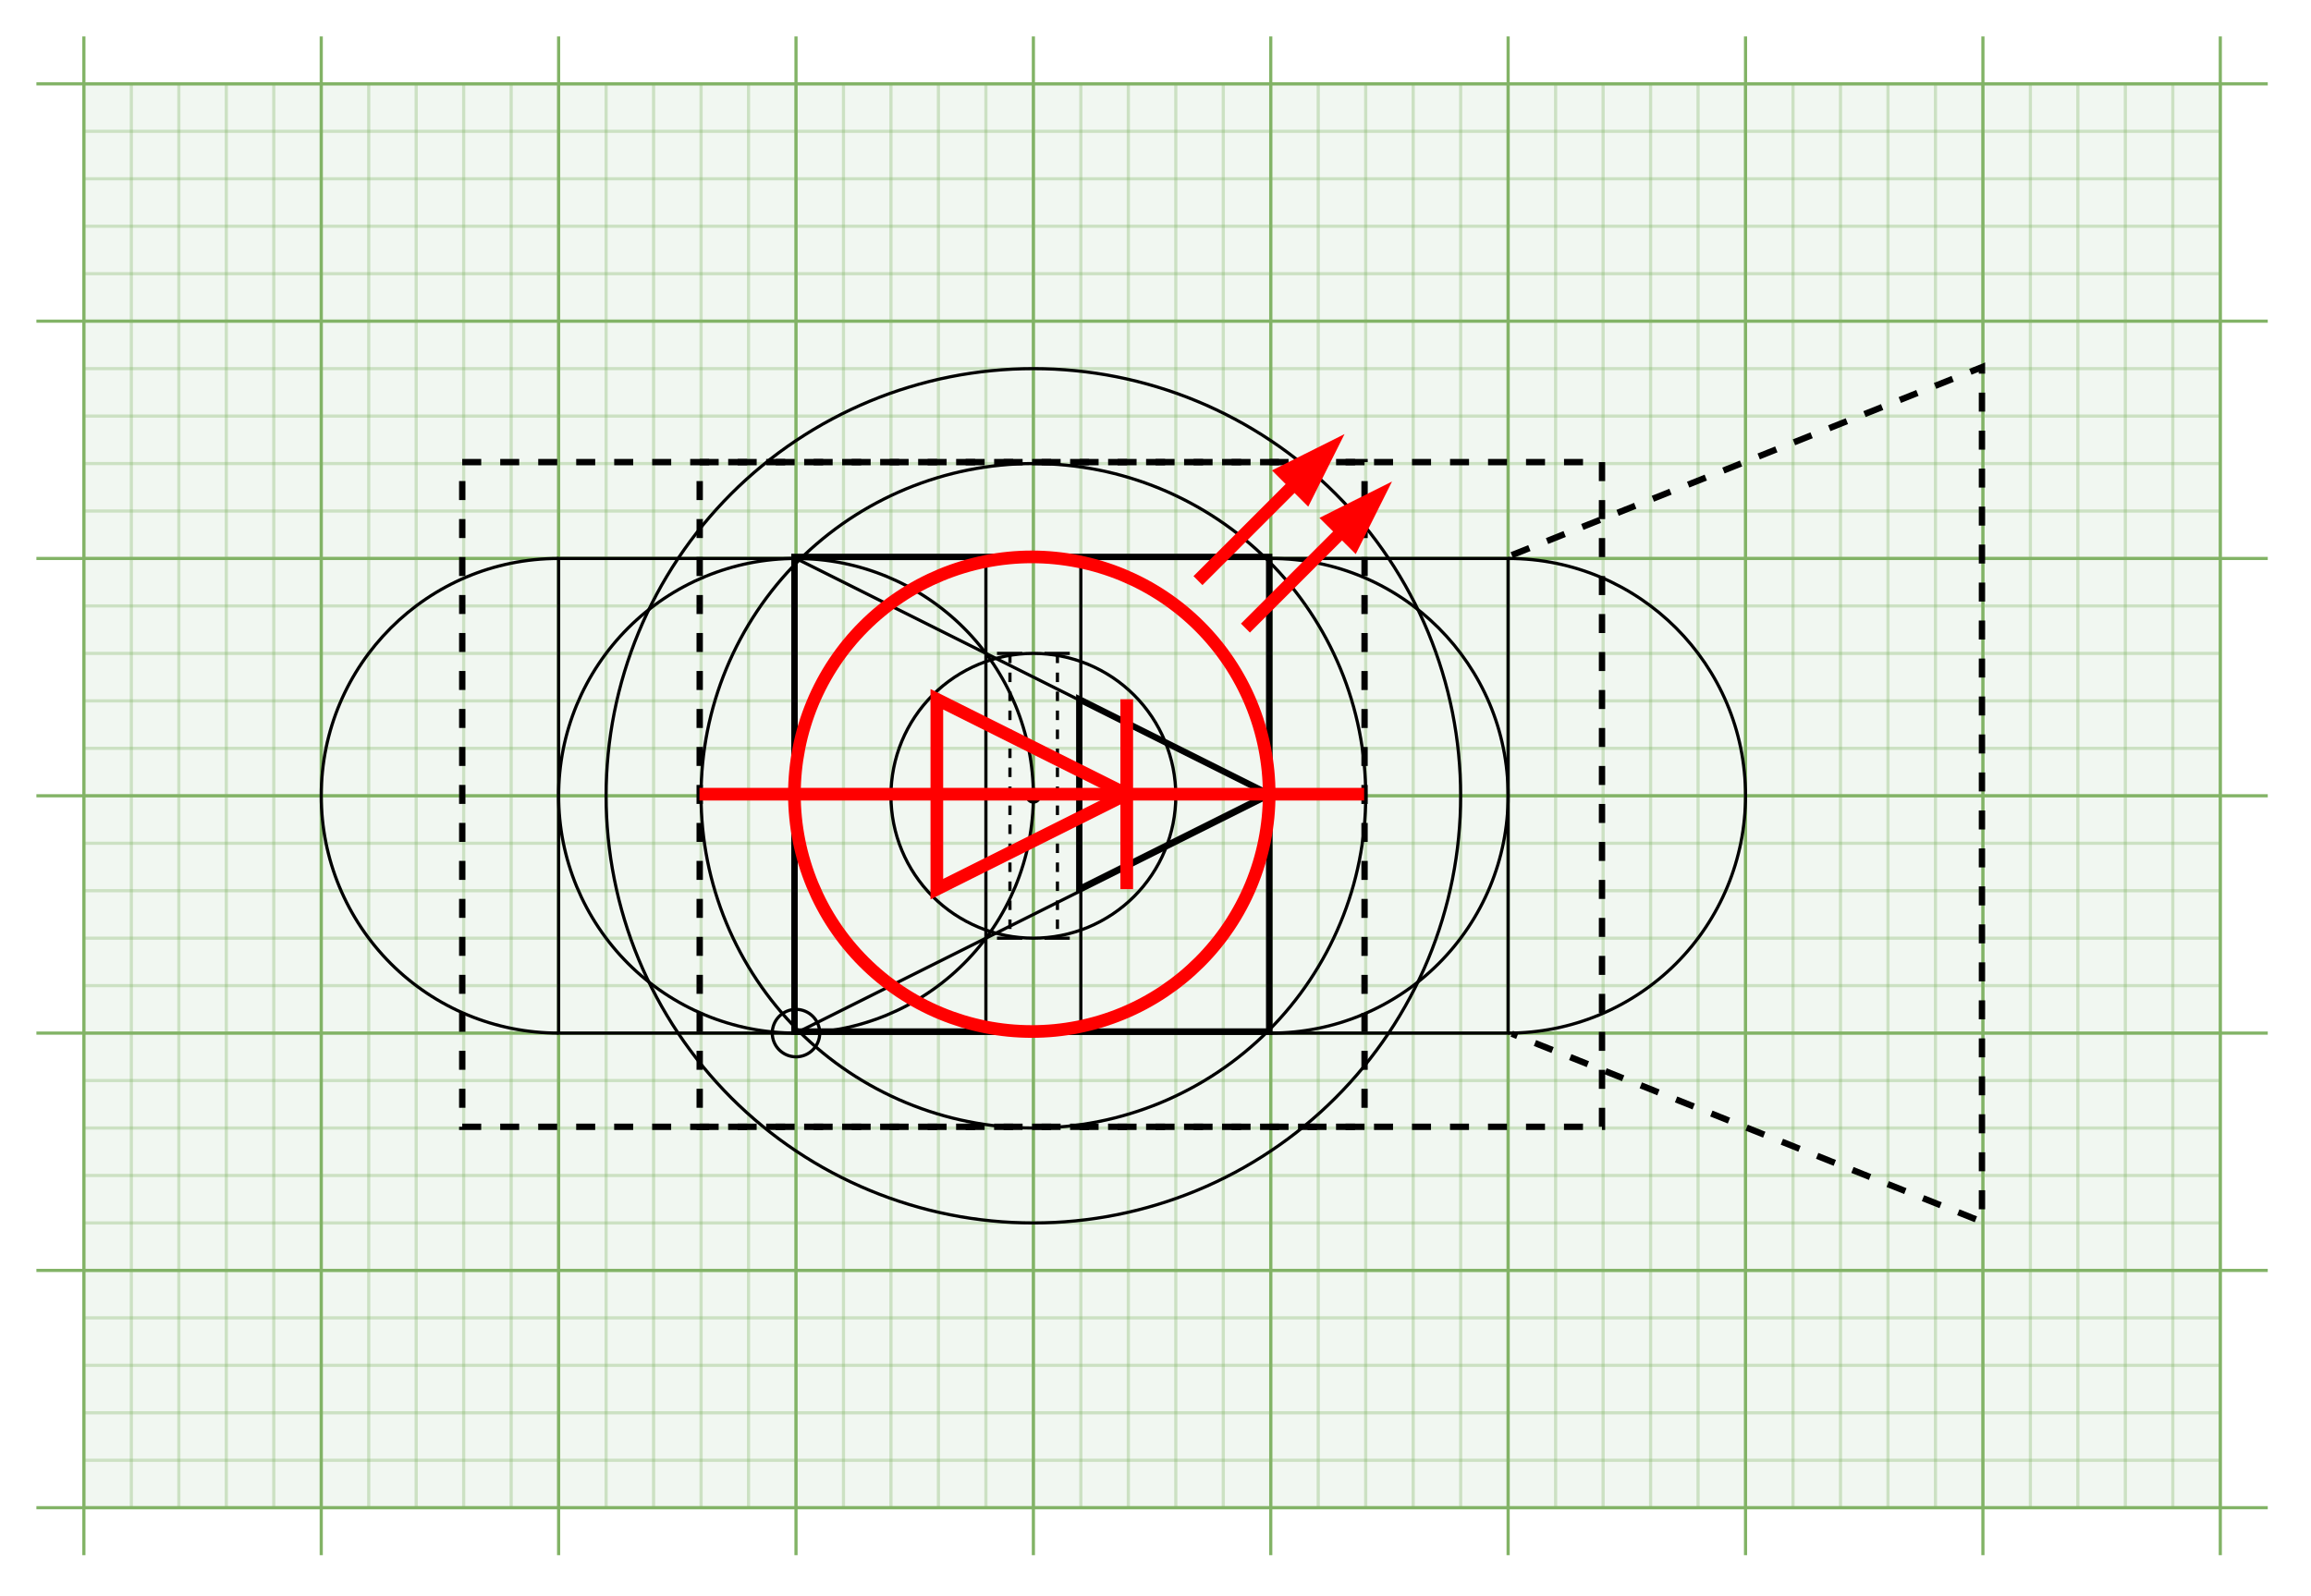 <?xml version="1.0" encoding="UTF-8"?>
<svg xmlns="http://www.w3.org/2000/svg" xmlns:xlink="http://www.w3.org/1999/xlink" width="516.96pt" height="357.12pt" viewBox="0 0 516.96 357.12" version="1.2">
<g id="surface1">
<path style="fill-rule:nonzero;fill:rgb(83.53%,90.979%,83.139%);fill-opacity:0.329;stroke-width:1;stroke-linecap:butt;stroke-linejoin:miter;stroke:rgb(50.98%,70.2%,39.999%);stroke-opacity:0.329;stroke-miterlimit:4;" d="M 26.002 26.002 L 701.012 26.002 L 701.012 475.998 L 26.002 475.998 Z M 26.002 26.002 " transform="matrix(0.708,0,0,0.708,0.354,0.354)"/>
<path style="fill:none;stroke-width:1;stroke-linecap:butt;stroke-linejoin:miter;stroke:rgb(50.98%,70.2%,39.999%);stroke-opacity:0.329;stroke-miterlimit:10;" d="M 26.002 40.999 L 701.012 40.999 " transform="matrix(0.708,0,0,0.708,0.354,0.354)"/>
<path style="fill:none;stroke-width:1;stroke-linecap:butt;stroke-linejoin:miter;stroke:rgb(50.98%,70.2%,39.999%);stroke-opacity:0.329;stroke-miterlimit:10;" d="M 26.002 56.002 L 701.012 56.002 " transform="matrix(0.708,0,0,0.708,0.354,0.354)"/>
<path style="fill:none;stroke-width:1;stroke-linecap:butt;stroke-linejoin:miter;stroke:rgb(50.98%,70.2%,39.999%);stroke-opacity:0.329;stroke-miterlimit:10;" d="M 26.002 70.999 L 701.012 70.999 " transform="matrix(0.708,0,0,0.708,0.354,0.354)"/>
<path style="fill:none;stroke-width:1;stroke-linecap:butt;stroke-linejoin:miter;stroke:rgb(50.98%,70.2%,39.999%);stroke-opacity:0.329;stroke-miterlimit:10;" d="M 26.002 86.001 L 701.012 86.001 " transform="matrix(0.708,0,0,0.708,0.354,0.354)"/>
<path style="fill:none;stroke-width:1;stroke-linecap:butt;stroke-linejoin:miter;stroke:rgb(50.98%,70.2%,39.999%);stroke-opacity:0.329;stroke-miterlimit:10;" d="M 26.002 100.998 L 701.012 100.998 " transform="matrix(0.708,0,0,0.708,0.354,0.354)"/>
<path style="fill:none;stroke-width:1;stroke-linecap:butt;stroke-linejoin:miter;stroke:rgb(50.98%,70.2%,39.999%);stroke-opacity:0.329;stroke-miterlimit:10;" d="M 26.002 116 L 701.012 116 " transform="matrix(0.708,0,0,0.708,0.354,0.354)"/>
<path style="fill:none;stroke-width:1;stroke-linecap:butt;stroke-linejoin:miter;stroke:rgb(50.98%,70.2%,39.999%);stroke-opacity:0.329;stroke-miterlimit:10;" d="M 26.002 130.997 L 701.012 130.997 " transform="matrix(0.708,0,0,0.708,0.354,0.354)"/>
<path style="fill:none;stroke-width:1;stroke-linecap:butt;stroke-linejoin:miter;stroke:rgb(50.98%,70.2%,39.999%);stroke-opacity:0.329;stroke-miterlimit:10;" d="M 26.002 146 L 701.012 146 " transform="matrix(0.708,0,0,0.708,0.354,0.354)"/>
<path style="fill:none;stroke-width:1;stroke-linecap:butt;stroke-linejoin:miter;stroke:rgb(50.98%,70.2%,39.999%);stroke-opacity:0.329;stroke-miterlimit:10;" d="M 26.002 161.002 L 701.012 161.002 " transform="matrix(0.708,0,0,0.708,0.354,0.354)"/>
<path style="fill:none;stroke-width:1;stroke-linecap:butt;stroke-linejoin:miter;stroke:rgb(50.98%,70.2%,39.999%);stroke-opacity:0.329;stroke-miterlimit:10;" d="M 26.002 175.999 L 701.012 175.999 " transform="matrix(0.708,0,0,0.708,0.354,0.354)"/>
<path style="fill:none;stroke-width:1;stroke-linecap:butt;stroke-linejoin:miter;stroke:rgb(50.98%,70.2%,39.999%);stroke-opacity:0.329;stroke-miterlimit:10;" d="M 26.002 191.001 L 701.012 191.001 " transform="matrix(0.708,0,0,0.708,0.354,0.354)"/>
<path style="fill:none;stroke-width:1;stroke-linecap:butt;stroke-linejoin:miter;stroke:rgb(50.98%,70.2%,39.999%);stroke-opacity:0.329;stroke-miterlimit:10;" d="M 26.002 205.998 L 701.012 205.998 " transform="matrix(0.708,0,0,0.708,0.354,0.354)"/>
<path style="fill:none;stroke-width:1;stroke-linecap:butt;stroke-linejoin:miter;stroke:rgb(50.98%,70.2%,39.999%);stroke-opacity:0.329;stroke-miterlimit:10;" d="M 26.002 221.001 L 701.012 221.001 " transform="matrix(0.708,0,0,0.708,0.354,0.354)"/>
<path style="fill:none;stroke-width:1;stroke-linecap:butt;stroke-linejoin:miter;stroke:rgb(50.98%,70.2%,39.999%);stroke-opacity:0.329;stroke-miterlimit:10;" d="M 26.002 235.998 L 701.012 235.998 " transform="matrix(0.708,0,0,0.708,0.354,0.354)"/>
<path style="fill:none;stroke-width:1;stroke-linecap:butt;stroke-linejoin:miter;stroke:rgb(50.98%,70.2%,39.999%);stroke-opacity:0.329;stroke-miterlimit:10;" d="M 26.002 251 L 701.012 251 " transform="matrix(0.708,0,0,0.708,0.354,0.354)"/>
<path style="fill:none;stroke-width:1;stroke-linecap:butt;stroke-linejoin:miter;stroke:rgb(50.98%,70.2%,39.999%);stroke-opacity:0.329;stroke-miterlimit:10;" d="M 26.002 266.003 L 701.012 266.003 " transform="matrix(0.708,0,0,0.708,0.354,0.354)"/>
<path style="fill:none;stroke-width:1;stroke-linecap:butt;stroke-linejoin:miter;stroke:rgb(50.98%,70.2%,39.999%);stroke-opacity:0.329;stroke-miterlimit:10;" d="M 26.002 280.999 L 701.012 280.999 " transform="matrix(0.708,0,0,0.708,0.354,0.354)"/>
<path style="fill:none;stroke-width:1;stroke-linecap:butt;stroke-linejoin:miter;stroke:rgb(50.98%,70.2%,39.999%);stroke-opacity:0.329;stroke-miterlimit:10;" d="M 26.002 296.002 L 701.012 296.002 " transform="matrix(0.708,0,0,0.708,0.354,0.354)"/>
<path style="fill:none;stroke-width:1;stroke-linecap:butt;stroke-linejoin:miter;stroke:rgb(50.98%,70.2%,39.999%);stroke-opacity:0.329;stroke-miterlimit:10;" d="M 26.002 310.999 L 701.012 310.999 " transform="matrix(0.708,0,0,0.708,0.354,0.354)"/>
<path style="fill:none;stroke-width:1;stroke-linecap:butt;stroke-linejoin:miter;stroke:rgb(50.98%,70.2%,39.999%);stroke-opacity:0.329;stroke-miterlimit:10;" d="M 26.002 326.001 L 701.012 326.001 " transform="matrix(0.708,0,0,0.708,0.354,0.354)"/>
<path style="fill:none;stroke-width:1;stroke-linecap:butt;stroke-linejoin:miter;stroke:rgb(50.98%,70.2%,39.999%);stroke-opacity:0.329;stroke-miterlimit:10;" d="M 26.002 340.998 L 701.012 340.998 " transform="matrix(0.708,0,0,0.708,0.354,0.354)"/>
<path style="fill:none;stroke-width:1;stroke-linecap:butt;stroke-linejoin:miter;stroke:rgb(50.98%,70.2%,39.999%);stroke-opacity:0.329;stroke-miterlimit:10;" d="M 26.002 356 L 701.012 356 " transform="matrix(0.708,0,0,0.708,0.354,0.354)"/>
<path style="fill:none;stroke-width:1;stroke-linecap:butt;stroke-linejoin:miter;stroke:rgb(50.98%,70.2%,39.999%);stroke-opacity:0.329;stroke-miterlimit:10;" d="M 26.002 370.997 L 701.012 370.997 " transform="matrix(0.708,0,0,0.708,0.354,0.354)"/>
<path style="fill:none;stroke-width:1;stroke-linecap:butt;stroke-linejoin:miter;stroke:rgb(50.98%,70.2%,39.999%);stroke-opacity:0.329;stroke-miterlimit:10;" d="M 26.002 386 L 701.012 386 " transform="matrix(0.708,0,0,0.708,0.354,0.354)"/>
<path style="fill:none;stroke-width:1;stroke-linecap:butt;stroke-linejoin:miter;stroke:rgb(50.98%,70.2%,39.999%);stroke-opacity:0.329;stroke-miterlimit:10;" d="M 26.002 401.002 L 701.012 401.002 " transform="matrix(0.708,0,0,0.708,0.354,0.354)"/>
<path style="fill:none;stroke-width:1;stroke-linecap:butt;stroke-linejoin:miter;stroke:rgb(50.98%,70.2%,39.999%);stroke-opacity:0.329;stroke-miterlimit:10;" d="M 26.002 415.999 L 701.012 415.999 " transform="matrix(0.708,0,0,0.708,0.354,0.354)"/>
<path style="fill:none;stroke-width:1;stroke-linecap:butt;stroke-linejoin:miter;stroke:rgb(50.98%,70.2%,39.999%);stroke-opacity:0.329;stroke-miterlimit:10;" d="M 26.002 431.002 L 701.012 431.002 " transform="matrix(0.708,0,0,0.708,0.354,0.354)"/>
<path style="fill:none;stroke-width:1;stroke-linecap:butt;stroke-linejoin:miter;stroke:rgb(50.98%,70.2%,39.999%);stroke-opacity:0.329;stroke-miterlimit:10;" d="M 26.002 445.998 L 701.012 445.998 " transform="matrix(0.708,0,0,0.708,0.354,0.354)"/>
<path style="fill:none;stroke-width:1;stroke-linecap:butt;stroke-linejoin:miter;stroke:rgb(50.98%,70.2%,39.999%);stroke-opacity:0.329;stroke-miterlimit:10;" d="M 26.002 461.001 L 701.012 461.001 " transform="matrix(0.708,0,0,0.708,0.354,0.354)"/>
<path style="fill:none;stroke-width:1;stroke-linecap:butt;stroke-linejoin:miter;stroke:rgb(50.98%,70.2%,39.999%);stroke-opacity:0.329;stroke-miterlimit:10;" d="M 40.999 26.002 L 40.999 475.998 " transform="matrix(0.708,0,0,0.708,0.354,0.354)"/>
<path style="fill:none;stroke-width:1;stroke-linecap:butt;stroke-linejoin:miter;stroke:rgb(50.98%,70.2%,39.999%);stroke-opacity:0.329;stroke-miterlimit:10;" d="M 56.002 26.002 L 56.002 475.998 " transform="matrix(0.708,0,0,0.708,0.354,0.354)"/>
<path style="fill:none;stroke-width:1;stroke-linecap:butt;stroke-linejoin:miter;stroke:rgb(50.98%,70.2%,39.999%);stroke-opacity:0.329;stroke-miterlimit:10;" d="M 70.999 26.002 L 70.999 475.998 " transform="matrix(0.708,0,0,0.708,0.354,0.354)"/>
<path style="fill:none;stroke-width:1;stroke-linecap:butt;stroke-linejoin:miter;stroke:rgb(50.98%,70.2%,39.999%);stroke-opacity:0.329;stroke-miterlimit:10;" d="M 86.001 26.002 L 86.001 475.998 " transform="matrix(0.708,0,0,0.708,0.354,0.354)"/>
<path style="fill:none;stroke-width:1;stroke-linecap:butt;stroke-linejoin:miter;stroke:rgb(50.98%,70.2%,39.999%);stroke-opacity:0.329;stroke-miterlimit:10;" d="M 100.998 26.002 L 100.998 475.998 " transform="matrix(0.708,0,0,0.708,0.354,0.354)"/>
<path style="fill:none;stroke-width:1;stroke-linecap:butt;stroke-linejoin:miter;stroke:rgb(50.98%,70.2%,39.999%);stroke-opacity:0.329;stroke-miterlimit:10;" d="M 116 26.002 L 116 475.998 " transform="matrix(0.708,0,0,0.708,0.354,0.354)"/>
<path style="fill:none;stroke-width:1;stroke-linecap:butt;stroke-linejoin:miter;stroke:rgb(50.98%,70.2%,39.999%);stroke-opacity:0.329;stroke-miterlimit:10;" d="M 130.997 26.002 L 130.997 475.998 " transform="matrix(0.708,0,0,0.708,0.354,0.354)"/>
<path style="fill:none;stroke-width:1;stroke-linecap:butt;stroke-linejoin:miter;stroke:rgb(50.98%,70.2%,39.999%);stroke-opacity:0.329;stroke-miterlimit:10;" d="M 146 26.002 L 146 475.998 " transform="matrix(0.708,0,0,0.708,0.354,0.354)"/>
<path style="fill:none;stroke-width:1;stroke-linecap:butt;stroke-linejoin:miter;stroke:rgb(50.98%,70.2%,39.999%);stroke-opacity:0.329;stroke-miterlimit:10;" d="M 161.002 26.002 L 161.002 475.998 " transform="matrix(0.708,0,0,0.708,0.354,0.354)"/>
<path style="fill:none;stroke-width:1;stroke-linecap:butt;stroke-linejoin:miter;stroke:rgb(50.98%,70.2%,39.999%);stroke-opacity:0.329;stroke-miterlimit:10;" d="M 175.999 26.002 L 175.999 475.998 " transform="matrix(0.708,0,0,0.708,0.354,0.354)"/>
<path style="fill:none;stroke-width:1;stroke-linecap:butt;stroke-linejoin:miter;stroke:rgb(50.98%,70.2%,39.999%);stroke-opacity:0.329;stroke-miterlimit:10;" d="M 191.001 26.002 L 191.001 475.998 " transform="matrix(0.708,0,0,0.708,0.354,0.354)"/>
<path style="fill:none;stroke-width:1;stroke-linecap:butt;stroke-linejoin:miter;stroke:rgb(50.98%,70.2%,39.999%);stroke-opacity:0.329;stroke-miterlimit:10;" d="M 205.998 26.002 L 205.998 475.998 " transform="matrix(0.708,0,0,0.708,0.354,0.354)"/>
<path style="fill:none;stroke-width:1;stroke-linecap:butt;stroke-linejoin:miter;stroke:rgb(50.98%,70.2%,39.999%);stroke-opacity:0.329;stroke-miterlimit:10;" d="M 221.001 26.002 L 221.001 475.998 " transform="matrix(0.708,0,0,0.708,0.354,0.354)"/>
<path style="fill:none;stroke-width:1;stroke-linecap:butt;stroke-linejoin:miter;stroke:rgb(50.98%,70.2%,39.999%);stroke-opacity:0.329;stroke-miterlimit:10;" d="M 235.998 26.002 L 235.998 475.998 " transform="matrix(0.708,0,0,0.708,0.354,0.354)"/>
<path style="fill:none;stroke-width:1;stroke-linecap:butt;stroke-linejoin:miter;stroke:rgb(50.98%,70.2%,39.999%);stroke-opacity:0.329;stroke-miterlimit:10;" d="M 251 26.002 L 251 475.998 " transform="matrix(0.708,0,0,0.708,0.354,0.354)"/>
<path style="fill:none;stroke-width:1;stroke-linecap:butt;stroke-linejoin:miter;stroke:rgb(50.98%,70.2%,39.999%);stroke-opacity:0.329;stroke-miterlimit:10;" d="M 266.003 26.002 L 266.003 475.998 " transform="matrix(0.708,0,0,0.708,0.354,0.354)"/>
<path style="fill:none;stroke-width:1;stroke-linecap:butt;stroke-linejoin:miter;stroke:rgb(50.98%,70.2%,39.999%);stroke-opacity:0.329;stroke-miterlimit:10;" d="M 280.999 26.002 L 280.999 475.998 " transform="matrix(0.708,0,0,0.708,0.354,0.354)"/>
<path style="fill:none;stroke-width:1;stroke-linecap:butt;stroke-linejoin:miter;stroke:rgb(50.98%,70.2%,39.999%);stroke-opacity:0.329;stroke-miterlimit:10;" d="M 296.002 26.002 L 296.002 475.998 " transform="matrix(0.708,0,0,0.708,0.354,0.354)"/>
<path style="fill:none;stroke-width:1;stroke-linecap:butt;stroke-linejoin:miter;stroke:rgb(50.98%,70.2%,39.999%);stroke-opacity:0.329;stroke-miterlimit:10;" d="M 310.999 26.002 L 310.999 475.998 " transform="matrix(0.708,0,0,0.708,0.354,0.354)"/>
<path style="fill:none;stroke-width:1;stroke-linecap:butt;stroke-linejoin:miter;stroke:rgb(50.98%,70.2%,39.999%);stroke-opacity:0.329;stroke-miterlimit:10;" d="M 326.001 26.002 L 326.001 475.998 " transform="matrix(0.708,0,0,0.708,0.354,0.354)"/>
<path style="fill:none;stroke-width:1;stroke-linecap:butt;stroke-linejoin:miter;stroke:rgb(50.98%,70.2%,39.999%);stroke-opacity:0.329;stroke-miterlimit:10;" d="M 340.998 26.002 L 340.998 475.998 " transform="matrix(0.708,0,0,0.708,0.354,0.354)"/>
<path style="fill:none;stroke-width:1;stroke-linecap:butt;stroke-linejoin:miter;stroke:rgb(50.98%,70.2%,39.999%);stroke-opacity:0.329;stroke-miterlimit:10;" d="M 356 26.002 L 356 475.998 " transform="matrix(0.708,0,0,0.708,0.354,0.354)"/>
<path style="fill:none;stroke-width:1;stroke-linecap:butt;stroke-linejoin:miter;stroke:rgb(50.98%,70.2%,39.999%);stroke-opacity:0.329;stroke-miterlimit:10;" d="M 370.997 26.002 L 370.997 475.998 " transform="matrix(0.708,0,0,0.708,0.354,0.354)"/>
<path style="fill:none;stroke-width:1;stroke-linecap:butt;stroke-linejoin:miter;stroke:rgb(50.98%,70.2%,39.999%);stroke-opacity:0.329;stroke-miterlimit:10;" d="M 386 26.002 L 386 475.998 " transform="matrix(0.708,0,0,0.708,0.354,0.354)"/>
<path style="fill:none;stroke-width:1;stroke-linecap:butt;stroke-linejoin:miter;stroke:rgb(50.98%,70.2%,39.999%);stroke-opacity:0.329;stroke-miterlimit:10;" d="M 401.002 26.002 L 401.002 475.998 " transform="matrix(0.708,0,0,0.708,0.354,0.354)"/>
<path style="fill:none;stroke-width:1;stroke-linecap:butt;stroke-linejoin:miter;stroke:rgb(50.98%,70.2%,39.999%);stroke-opacity:0.329;stroke-miterlimit:10;" d="M 415.999 26.002 L 415.999 475.998 " transform="matrix(0.708,0,0,0.708,0.354,0.354)"/>
<path style="fill:none;stroke-width:1;stroke-linecap:butt;stroke-linejoin:miter;stroke:rgb(50.98%,70.2%,39.999%);stroke-opacity:0.329;stroke-miterlimit:10;" d="M 431.002 26.002 L 431.002 475.998 " transform="matrix(0.708,0,0,0.708,0.354,0.354)"/>
<path style="fill:none;stroke-width:1;stroke-linecap:butt;stroke-linejoin:miter;stroke:rgb(50.98%,70.2%,39.999%);stroke-opacity:0.329;stroke-miterlimit:10;" d="M 445.998 26.002 L 445.998 475.998 " transform="matrix(0.708,0,0,0.708,0.354,0.354)"/>
<path style="fill:none;stroke-width:1;stroke-linecap:butt;stroke-linejoin:miter;stroke:rgb(50.98%,70.2%,39.999%);stroke-opacity:0.329;stroke-miterlimit:10;" d="M 461.001 26.002 L 461.001 475.998 " transform="matrix(0.708,0,0,0.708,0.354,0.354)"/>
<path style="fill:none;stroke-width:1;stroke-linecap:butt;stroke-linejoin:miter;stroke:rgb(50.98%,70.2%,39.999%);stroke-opacity:0.329;stroke-miterlimit:10;" d="M 475.998 26.002 L 475.998 475.998 " transform="matrix(0.708,0,0,0.708,0.354,0.354)"/>
<path style="fill:none;stroke-width:1;stroke-linecap:butt;stroke-linejoin:miter;stroke:rgb(50.98%,70.2%,39.999%);stroke-opacity:0.329;stroke-miterlimit:10;" d="M 491 26.002 L 491 475.998 " transform="matrix(0.708,0,0,0.708,0.354,0.354)"/>
<path style="fill:none;stroke-width:1;stroke-linecap:butt;stroke-linejoin:miter;stroke:rgb(50.98%,70.2%,39.999%);stroke-opacity:0.329;stroke-miterlimit:10;" d="M 506.008 26.002 L 506.008 475.998 " transform="matrix(0.708,0,0,0.708,0.354,0.354)"/>
<path style="fill:none;stroke-width:1;stroke-linecap:butt;stroke-linejoin:miter;stroke:rgb(50.98%,70.2%,39.999%);stroke-opacity:0.329;stroke-miterlimit:10;" d="M 521.011 26.002 L 521.011 475.998 " transform="matrix(0.708,0,0,0.708,0.354,0.354)"/>
<path style="fill:none;stroke-width:1;stroke-linecap:butt;stroke-linejoin:miter;stroke:rgb(50.98%,70.2%,39.999%);stroke-opacity:0.329;stroke-miterlimit:10;" d="M 536.007 26.002 L 536.007 475.998 " transform="matrix(0.708,0,0,0.708,0.354,0.354)"/>
<path style="fill:none;stroke-width:1;stroke-linecap:butt;stroke-linejoin:miter;stroke:rgb(50.98%,70.2%,39.999%);stroke-opacity:0.329;stroke-miterlimit:10;" d="M 551.01 26.002 L 551.01 475.998 " transform="matrix(0.708,0,0,0.708,0.354,0.354)"/>
<path style="fill:none;stroke-width:1;stroke-linecap:butt;stroke-linejoin:miter;stroke:rgb(50.98%,70.2%,39.999%);stroke-opacity:0.329;stroke-miterlimit:10;" d="M 566.012 26.002 L 566.012 475.998 " transform="matrix(0.708,0,0,0.708,0.354,0.354)"/>
<path style="fill:none;stroke-width:1;stroke-linecap:butt;stroke-linejoin:miter;stroke:rgb(50.98%,70.2%,39.999%);stroke-opacity:0.329;stroke-miterlimit:10;" d="M 581.009 26.002 L 581.009 475.998 " transform="matrix(0.708,0,0,0.708,0.354,0.354)"/>
<path style="fill:none;stroke-width:1;stroke-linecap:butt;stroke-linejoin:miter;stroke:rgb(50.98%,70.2%,39.999%);stroke-opacity:0.329;stroke-miterlimit:10;" d="M 596.012 26.002 L 596.012 475.998 " transform="matrix(0.708,0,0,0.708,0.354,0.354)"/>
<path style="fill:none;stroke-width:1;stroke-linecap:butt;stroke-linejoin:miter;stroke:rgb(50.98%,70.2%,39.999%);stroke-opacity:0.329;stroke-miterlimit:10;" d="M 611.009 26.002 L 611.009 475.998 " transform="matrix(0.708,0,0,0.708,0.354,0.354)"/>
<path style="fill:none;stroke-width:1;stroke-linecap:butt;stroke-linejoin:miter;stroke:rgb(50.98%,70.2%,39.999%);stroke-opacity:0.329;stroke-miterlimit:10;" d="M 626.011 26.002 L 626.011 475.998 " transform="matrix(0.708,0,0,0.708,0.354,0.354)"/>
<path style="fill:none;stroke-width:1;stroke-linecap:butt;stroke-linejoin:miter;stroke:rgb(50.98%,70.2%,39.999%);stroke-opacity:0.329;stroke-miterlimit:10;" d="M 641.008 26.002 L 641.008 475.998 " transform="matrix(0.708,0,0,0.708,0.354,0.354)"/>
<path style="fill:none;stroke-width:1;stroke-linecap:butt;stroke-linejoin:miter;stroke:rgb(50.98%,70.2%,39.999%);stroke-opacity:0.329;stroke-miterlimit:10;" d="M 656.01 26.002 L 656.01 475.998 " transform="matrix(0.708,0,0,0.708,0.354,0.354)"/>
<path style="fill:none;stroke-width:1;stroke-linecap:butt;stroke-linejoin:miter;stroke:rgb(50.98%,70.2%,39.999%);stroke-opacity:0.329;stroke-miterlimit:10;" d="M 671.013 26.002 L 671.013 475.998 " transform="matrix(0.708,0,0,0.708,0.354,0.354)"/>
<path style="fill:none;stroke-width:1;stroke-linecap:butt;stroke-linejoin:miter;stroke:rgb(50.98%,70.2%,39.999%);stroke-opacity:0.329;stroke-miterlimit:10;" d="M 686.01 26.002 L 686.01 475.998 " transform="matrix(0.708,0,0,0.708,0.354,0.354)"/>
<path style="fill:none;stroke-width:1;stroke-linecap:butt;stroke-linejoin:miter;stroke:rgb(50.98%,70.2%,39.999%);stroke-opacity:1;stroke-miterlimit:10;" d="M 11 26.002 L 716.009 26.002 " transform="matrix(0.708,0,0,0.708,0.354,0.354)"/>
<path style="fill:none;stroke-width:1;stroke-linecap:butt;stroke-linejoin:miter;stroke:rgb(50.98%,70.2%,39.999%);stroke-opacity:1;stroke-miterlimit:10;" d="M 11 100.998 L 716.009 100.998 " transform="matrix(0.708,0,0,0.708,0.354,0.354)"/>
<path style="fill:none;stroke-width:1;stroke-linecap:butt;stroke-linejoin:miter;stroke:rgb(50.98%,70.2%,39.999%);stroke-opacity:1;stroke-miterlimit:10;" d="M 11 175.999 L 716.009 175.999 " transform="matrix(0.708,0,0,0.708,0.354,0.354)"/>
<path style="fill:none;stroke-width:1;stroke-linecap:butt;stroke-linejoin:miter;stroke:rgb(50.98%,70.2%,39.999%);stroke-opacity:1;stroke-miterlimit:10;" d="M 11 251 L 716.009 251 " transform="matrix(0.708,0,0,0.708,0.354,0.354)"/>
<path style="fill:none;stroke-width:1;stroke-linecap:butt;stroke-linejoin:miter;stroke:rgb(50.98%,70.2%,39.999%);stroke-opacity:1;stroke-miterlimit:10;" d="M 11 326.001 L 716.009 326.001 " transform="matrix(0.708,0,0,0.708,0.354,0.354)"/>
<path style="fill:none;stroke-width:1;stroke-linecap:butt;stroke-linejoin:miter;stroke:rgb(50.98%,70.2%,39.999%);stroke-opacity:1;stroke-miterlimit:10;" d="M 11 401.002 L 716.009 401.002 " transform="matrix(0.708,0,0,0.708,0.354,0.354)"/>
<path style="fill:none;stroke-width:1;stroke-linecap:butt;stroke-linejoin:miter;stroke:rgb(50.98%,70.2%,39.999%);stroke-opacity:1;stroke-miterlimit:10;" d="M 11 475.998 L 716.009 475.998 " transform="matrix(0.708,0,0,0.708,0.354,0.354)"/>
<path style="fill:none;stroke-width:1;stroke-linecap:butt;stroke-linejoin:miter;stroke:rgb(50.98%,70.2%,39.999%);stroke-opacity:1;stroke-miterlimit:10;" d="M 26.002 11 L 26.002 491 " transform="matrix(0.708,0,0,0.708,0.354,0.354)"/>
<path style="fill:none;stroke-width:1;stroke-linecap:butt;stroke-linejoin:miter;stroke:rgb(50.98%,70.2%,39.999%);stroke-opacity:1;stroke-miterlimit:10;" d="M 100.998 11 L 100.998 491 " transform="matrix(0.708,0,0,0.708,0.354,0.354)"/>
<path style="fill:none;stroke-width:1;stroke-linecap:butt;stroke-linejoin:miter;stroke:rgb(50.98%,70.2%,39.999%);stroke-opacity:1;stroke-miterlimit:10;" d="M 175.999 11 L 175.999 491 " transform="matrix(0.708,0,0,0.708,0.354,0.354)"/>
<path style="fill:none;stroke-width:1;stroke-linecap:butt;stroke-linejoin:miter;stroke:rgb(50.98%,70.2%,39.999%);stroke-opacity:1;stroke-miterlimit:10;" d="M 251 11 L 251 491 " transform="matrix(0.708,0,0,0.708,0.354,0.354)"/>
<path style="fill:none;stroke-width:1;stroke-linecap:butt;stroke-linejoin:miter;stroke:rgb(50.98%,70.2%,39.999%);stroke-opacity:1;stroke-miterlimit:10;" d="M 326.001 11 L 326.001 491 " transform="matrix(0.708,0,0,0.708,0.354,0.354)"/>
<path style="fill:none;stroke-width:1;stroke-linecap:butt;stroke-linejoin:miter;stroke:rgb(50.98%,70.2%,39.999%);stroke-opacity:1;stroke-miterlimit:10;" d="M 401.002 11 L 401.002 491 " transform="matrix(0.708,0,0,0.708,0.354,0.354)"/>
<path style="fill:none;stroke-width:1;stroke-linecap:butt;stroke-linejoin:miter;stroke:rgb(50.98%,70.2%,39.999%);stroke-opacity:1;stroke-miterlimit:10;" d="M 475.998 11 L 475.998 491 " transform="matrix(0.708,0,0,0.708,0.354,0.354)"/>
<path style="fill:none;stroke-width:1;stroke-linecap:butt;stroke-linejoin:miter;stroke:rgb(50.98%,70.2%,39.999%);stroke-opacity:1;stroke-miterlimit:10;" d="M 551.01 11 L 551.01 491 " transform="matrix(0.708,0,0,0.708,0.354,0.354)"/>
<path style="fill:none;stroke-width:1;stroke-linecap:butt;stroke-linejoin:miter;stroke:rgb(50.98%,70.2%,39.999%);stroke-opacity:1;stroke-miterlimit:10;" d="M 626.011 11 L 626.011 491 " transform="matrix(0.708,0,0,0.708,0.354,0.354)"/>
<path style="fill:none;stroke-width:1;stroke-linecap:butt;stroke-linejoin:miter;stroke:rgb(0%,0%,0%);stroke-opacity:1;stroke-miterlimit:10;" d="M 310.999 175.999 L 310.999 326.001 " transform="matrix(0.708,0,0,0.708,0.354,0.354)"/>
<path style="fill:none;stroke-width:1;stroke-linecap:butt;stroke-linejoin:miter;stroke:rgb(0%,0%,0%);stroke-opacity:1;stroke-miterlimit:10;" d="M 340.998 175.999 L 340.998 326.001 " transform="matrix(0.708,0,0,0.708,0.354,0.354)"/>
<path style=" stroke:none;fill-rule:nonzero;fill:rgb(0%,0%,0%);fill-opacity:1;" d="M 226.277 146.246 L 226.277 148.371 L 225.566 148.371 L 225.566 146.246 M 226.277 150.496 L 226.277 152.621 L 225.566 152.621 L 225.566 150.496 M 226.277 154.746 L 226.277 156.871 L 225.566 156.871 L 225.566 154.746 M 226.277 158.996 L 226.277 161.121 L 225.566 161.121 L 225.566 158.996 M 226.277 163.246 L 226.277 165.371 L 225.566 165.371 L 225.566 163.246 M 226.277 167.492 L 226.277 169.617 L 225.566 169.617 L 225.566 167.492 M 226.277 171.742 L 226.277 173.867 L 225.566 173.867 L 225.566 171.742 M 226.277 175.992 L 226.277 178.117 L 225.566 178.117 L 225.566 175.992 M 226.277 180.242 L 226.277 182.367 L 225.566 182.367 L 225.566 180.242 M 226.277 184.492 L 226.277 186.617 L 225.566 186.617 L 225.566 184.492 M 226.277 188.742 L 226.277 190.867 L 225.566 190.867 L 225.566 188.742 M 226.277 192.988 L 226.277 195.113 L 225.566 195.113 L 225.566 192.988 M 226.277 197.238 L 226.277 199.363 L 225.566 199.363 L 225.566 197.238 M 226.277 201.488 L 226.277 203.613 L 225.566 203.613 L 225.566 201.488 M 226.277 205.738 L 226.277 207.863 L 225.566 207.863 L 225.566 205.738 "/>
<path style="fill:none;stroke-width:1;stroke-linecap:butt;stroke-linejoin:miter;stroke:rgb(0%,0%,0%);stroke-opacity:1;stroke-miterlimit:10;" d="M 322.499 205.998 L 314.501 205.998 " transform="matrix(0.708,0,0,0.708,0.354,0.354)"/>
<path style="fill:none;stroke-width:1;stroke-linecap:butt;stroke-linejoin:miter;stroke:rgb(0%,0%,0%);stroke-opacity:1;stroke-miterlimit:10;" d="M 314.501 296.002 L 322.499 296.002 " transform="matrix(0.708,0,0,0.708,0.354,0.354)"/>
<path style=" stroke:none;fill-rule:nonzero;fill:rgb(0%,0%,0%);fill-opacity:1;" d="M 236.898 146.246 L 236.898 148.371 L 236.191 148.371 L 236.191 146.246 M 236.898 150.496 L 236.898 152.621 L 236.191 152.621 L 236.191 150.496 M 236.898 154.746 L 236.898 156.871 L 236.191 156.871 L 236.191 154.746 M 236.898 158.996 L 236.898 161.121 L 236.191 161.121 L 236.191 158.996 M 236.898 163.246 L 236.898 165.371 L 236.191 165.371 L 236.191 163.246 M 236.898 167.492 L 236.898 169.617 L 236.191 169.617 L 236.191 167.492 M 236.898 171.742 L 236.898 173.867 L 236.191 173.867 L 236.191 171.742 M 236.898 175.992 L 236.898 178.117 L 236.191 178.117 L 236.191 175.992 M 236.898 180.242 L 236.898 182.367 L 236.191 182.367 L 236.191 180.242 M 236.898 184.492 L 236.898 186.617 L 236.191 186.617 L 236.191 184.492 M 236.898 188.742 L 236.898 190.867 L 236.191 190.867 L 236.191 188.742 M 236.898 192.988 L 236.898 195.113 L 236.191 195.113 L 236.191 192.988 M 236.898 197.238 L 236.898 199.363 L 236.191 199.363 L 236.191 197.238 M 236.898 201.488 L 236.898 203.613 L 236.191 203.613 L 236.191 201.488 M 236.898 205.738 L 236.898 207.863 L 236.191 207.863 L 236.191 205.738 "/>
<path style="fill:none;stroke-width:1;stroke-linecap:butt;stroke-linejoin:miter;stroke:rgb(0%,0%,0%);stroke-opacity:1;stroke-miterlimit:10;" d="M 337.501 205.998 L 329.498 205.998 " transform="matrix(0.708,0,0,0.708,0.354,0.354)"/>
<path style="fill:none;stroke-width:1;stroke-linecap:butt;stroke-linejoin:miter;stroke:rgb(0%,0%,0%);stroke-opacity:1;stroke-miterlimit:10;" d="M 329.498 296.002 L 337.501 296.002 " transform="matrix(0.708,0,0,0.708,0.354,0.354)"/>
<path style="fill-rule:nonzero;fill:rgb(0%,0%,0%);fill-opacity:1;stroke-width:1;stroke-linecap:butt;stroke-linejoin:miter;stroke:rgb(0%,0%,0%);stroke-opacity:1;stroke-miterlimit:4;" d="M 327.998 251 C 327.998 251.265 327.948 251.519 327.849 251.767 C 327.744 252.009 327.601 252.225 327.413 252.412 C 327.226 252.6 327.011 252.749 326.768 252.848 C 326.52 252.947 326.266 253.002 326.001 253.002 C 325.736 253.002 325.477 252.947 325.234 252.848 C 324.992 252.749 324.771 252.6 324.584 252.412 C 324.396 252.225 324.253 252.009 324.153 251.767 C 324.049 251.519 323.999 251.265 323.999 251 C 323.999 250.735 324.049 250.482 324.153 250.233 C 324.253 249.991 324.396 249.776 324.584 249.588 C 324.771 249.401 324.992 249.252 325.234 249.152 C 325.477 249.053 325.736 248.998 326.001 248.998 C 326.266 248.998 326.52 249.053 326.768 249.152 C 327.011 249.252 327.226 249.401 327.413 249.588 C 327.601 249.776 327.744 249.991 327.849 250.233 C 327.948 250.482 327.998 250.735 327.998 251 Z M 327.998 251 " transform="matrix(0.708,0,0,0.708,0.354,0.354)"/>
<path style="fill:none;stroke-width:1;stroke-linecap:butt;stroke-linejoin:miter;stroke:rgb(0%,0%,0%);stroke-opacity:1;stroke-miterlimit:10;" d="M 401.002 251 L 251 175.999 " transform="matrix(0.708,0,0,0.708,0.354,0.354)"/>
<path style="fill:none;stroke-width:1;stroke-linecap:butt;stroke-linejoin:miter;stroke:rgb(0%,0%,0%);stroke-opacity:1;stroke-miterlimit:10;" d="M 401.002 251 L 251 326.001 " transform="matrix(0.708,0,0,0.708,0.354,0.354)"/>
<path style="fill:none;stroke-width:1;stroke-linecap:butt;stroke-linejoin:miter;stroke:rgb(0%,0%,0%);stroke-opacity:1;stroke-miterlimit:4;" d="M 258.501 326.001 C 258.501 326.492 258.452 326.983 258.358 327.463 C 258.259 327.948 258.115 328.417 257.928 328.869 C 257.74 329.327 257.509 329.757 257.238 330.165 C 256.962 330.574 256.654 330.954 256.301 331.302 C 255.953 331.649 255.578 331.964 255.164 332.234 C 254.756 332.51 254.326 332.741 253.868 332.929 C 253.416 333.116 252.947 333.26 252.462 333.353 C 251.982 333.453 251.491 333.502 251 333.502 C 250.509 333.502 250.018 333.453 249.538 333.353 C 249.053 333.26 248.584 333.116 248.132 332.929 C 247.674 332.741 247.244 332.51 246.836 332.234 C 246.422 331.964 246.047 331.649 245.694 331.302 C 245.347 330.954 245.038 330.574 244.762 330.165 C 244.492 329.757 244.26 329.327 244.073 328.869 C 243.885 328.417 243.742 327.948 243.642 327.463 C 243.549 326.983 243.499 326.492 243.499 326.001 C 243.499 325.51 243.549 325.019 243.642 324.54 C 243.742 324.054 243.885 323.585 244.073 323.128 C 244.26 322.675 244.492 322.245 244.762 321.831 C 245.038 321.423 245.347 321.043 245.694 320.695 C 246.047 320.348 246.422 320.039 246.836 319.763 C 247.244 319.493 247.674 319.261 248.132 319.074 C 248.584 318.881 249.053 318.743 249.538 318.643 C 250.018 318.55 250.509 318.5 251 318.5 C 251.491 318.5 251.982 318.55 252.462 318.643 C 252.947 318.743 253.416 318.881 253.868 319.074 C 254.326 319.261 254.756 319.493 255.164 319.763 C 255.578 320.039 255.953 320.348 256.301 320.695 C 256.654 321.043 256.962 321.423 257.238 321.831 C 257.509 322.245 257.74 322.675 257.928 323.128 C 258.115 323.585 258.259 324.054 258.358 324.54 C 258.452 325.019 258.501 325.51 258.501 326.001 Z M 258.501 326.001 " transform="matrix(0.708,0,0,0.708,0.354,0.354)"/>
<path style="fill:none;stroke-width:1;stroke-linecap:butt;stroke-linejoin:miter;stroke:rgb(0%,0%,0%);stroke-opacity:1;stroke-miterlimit:10;" d="M 401.002 175.999 C 442.43 175.999 475.998 209.578 475.998 251 C 475.998 270.889 468.099 289.968 454.04 304.038 C 439.97 318.097 420.902 326.001 401.002 326.001 " transform="matrix(0.708,0,0,0.708,0.354,0.354)"/>
<path style="fill:none;stroke-width:1;stroke-linecap:butt;stroke-linejoin:miter;stroke:rgb(0%,0%,0%);stroke-opacity:1;stroke-miterlimit:10;" d="M 175.999 326.001 C 156.11 326.001 137.031 318.097 122.972 304.038 C 108.902 289.968 100.998 270.889 100.998 251 C 100.998 209.578 134.582 175.999 175.999 175.999 " transform="matrix(0.708,0,0,0.708,0.354,0.354)"/>
<path style="fill:none;stroke-width:1;stroke-linecap:butt;stroke-linejoin:miter;stroke:rgb(0%,0%,0%);stroke-opacity:1;stroke-miterlimit:10;" d="M 475.998 175.999 C 517.431 175.999 551.01 209.578 551.01 251 C 551.01 270.889 543.101 289.968 529.041 304.038 C 514.971 318.097 495.898 326.001 475.998 326.001 " transform="matrix(0.708,0,0,0.708,0.354,0.354)"/>
<path style="fill:none;stroke-width:1;stroke-linecap:butt;stroke-linejoin:miter;stroke:rgb(0%,0%,0%);stroke-opacity:1;stroke-miterlimit:4;" d="M 326.001 251 C 326.001 253.455 325.88 255.909 325.637 258.352 C 325.4 260.796 325.041 263.223 324.562 265.633 C 324.082 268.043 323.486 270.421 322.769 272.77 C 322.058 275.12 321.23 277.431 320.293 279.703 C 319.349 281.97 318.301 284.187 317.143 286.355 C 315.985 288.523 314.727 290.624 313.359 292.67 C 311.997 294.711 310.535 296.68 308.975 298.578 C 307.419 300.481 305.77 302.295 304.033 304.033 C 302.295 305.77 300.481 307.419 298.578 308.975 C 296.68 310.535 294.711 311.997 292.67 313.359 C 290.624 314.727 288.523 315.985 286.355 317.143 C 284.187 318.301 281.97 319.349 279.703 320.293 C 277.431 321.23 275.12 322.058 272.77 322.769 C 270.421 323.486 268.043 324.082 265.633 324.562 C 263.223 325.041 260.796 325.4 258.352 325.637 C 255.909 325.88 253.455 326.001 251 326.001 C 248.546 326.001 246.091 325.88 243.648 325.637 C 241.204 325.4 238.778 325.041 236.367 324.562 C 233.957 324.082 231.58 323.486 229.23 322.769 C 226.88 322.058 224.569 321.23 222.297 320.293 C 220.03 319.349 217.813 318.301 215.645 317.143 C 213.478 315.985 211.376 314.727 209.33 313.359 C 207.289 311.997 205.32 310.535 203.423 308.975 C 201.52 307.419 199.705 305.77 197.968 304.033 C 196.23 302.295 194.581 300.481 193.026 298.578 C 191.465 296.68 190.003 294.711 188.641 292.67 C 187.273 290.624 186.015 288.523 184.857 286.355 C 183.699 284.187 182.651 281.97 181.708 279.703 C 180.77 277.431 179.943 275.12 179.231 272.77 C 178.514 270.421 177.918 268.043 177.439 265.633 C 176.959 263.223 176.6 260.796 176.363 258.352 C 176.12 255.909 175.999 253.455 175.999 251 C 175.999 248.546 176.12 246.091 176.363 243.648 C 176.6 241.204 176.959 238.778 177.439 236.367 C 177.918 233.957 178.514 231.58 179.231 229.23 C 179.943 226.88 180.77 224.569 181.708 222.297 C 182.651 220.03 183.699 217.813 184.857 215.645 C 186.015 213.478 187.273 211.376 188.641 209.33 C 190.003 207.289 191.465 205.32 193.026 203.423 C 194.581 201.52 196.23 199.705 197.968 197.968 C 199.705 196.23 201.52 194.581 203.423 193.026 C 205.32 191.465 207.289 190.003 209.33 188.641 C 211.376 187.273 213.478 186.015 215.645 184.857 C 217.813 183.699 220.03 182.651 222.297 181.708 C 224.569 180.77 226.88 179.943 229.23 179.231 C 231.58 178.514 233.957 177.918 236.367 177.439 C 238.778 176.959 241.204 176.6 243.648 176.363 C 246.091 176.12 248.546 175.999 251 175.999 C 253.455 175.999 255.909 176.12 258.352 176.363 C 260.796 176.6 263.223 176.959 265.633 177.439 C 268.043 177.918 270.421 178.514 272.77 179.231 C 275.12 179.943 277.431 180.77 279.703 181.708 C 281.97 182.651 284.187 183.699 286.355 184.857 C 288.523 186.015 290.624 187.273 292.67 188.641 C 294.711 190.003 296.68 191.465 298.578 193.026 C 300.481 194.581 302.295 196.23 304.033 197.968 C 305.77 199.705 307.419 201.52 308.975 203.423 C 310.535 205.32 311.997 207.289 313.359 209.33 C 314.727 211.376 315.985 213.478 317.143 215.645 C 318.301 217.813 319.349 220.03 320.293 222.297 C 321.23 224.569 322.058 226.88 322.769 229.23 C 323.486 231.58 324.082 233.957 324.562 236.367 C 325.041 238.778 325.4 241.204 325.637 243.648 C 325.88 246.091 326.001 248.546 326.001 251 Z M 326.001 251 " transform="matrix(0.708,0,0,0.708,0.354,0.354)"/>
<path style="fill:none;stroke-width:1;stroke-linecap:butt;stroke-linejoin:miter;stroke:rgb(0%,0%,0%);stroke-opacity:1;stroke-miterlimit:4;" d="M 461.001 251 C 461.001 253.212 460.946 255.418 460.841 257.624 C 460.731 259.831 460.565 262.031 460.35 264.232 C 460.135 266.433 459.865 268.622 459.539 270.807 C 459.214 272.996 458.839 275.169 458.409 277.337 C 457.978 279.505 457.493 281.661 456.958 283.801 C 456.417 285.947 455.827 288.076 455.187 290.188 C 454.548 292.301 453.853 294.402 453.108 296.482 C 452.363 298.561 451.569 300.624 450.725 302.665 C 449.881 304.705 448.982 306.724 448.039 308.721 C 447.096 310.717 446.103 312.692 445.061 314.639 C 444.018 316.586 442.932 318.511 441.796 320.403 C 440.659 322.3 439.479 324.164 438.249 326.001 C 437.025 327.838 435.75 329.647 434.432 331.417 C 433.12 333.194 431.757 334.936 430.356 336.646 C 428.955 338.351 427.516 340.022 426.032 341.66 C 424.548 343.298 423.02 344.898 421.46 346.459 C 419.899 348.025 418.299 349.547 416.661 351.031 C 415.023 352.515 413.352 353.954 411.642 355.355 C 409.937 356.762 408.195 358.118 406.419 359.437 C 404.648 360.749 402.839 362.024 401.002 363.248 C 399.166 364.478 397.301 365.658 395.404 366.795 C 393.512 367.931 391.587 369.017 389.64 370.06 C 387.693 371.102 385.719 372.095 383.722 373.038 C 381.725 373.987 379.707 374.88 377.66 375.724 C 375.619 376.568 373.562 377.368 371.483 378.107 C 369.398 378.852 367.302 379.547 365.189 380.186 C 363.077 380.832 360.948 381.416 358.802 381.957 C 356.657 382.492 354.506 382.977 352.338 383.407 C 350.171 383.838 347.992 384.218 345.808 384.538 C 343.623 384.864 341.434 385.134 339.233 385.349 C 337.032 385.57 334.832 385.73 332.625 385.84 C 330.419 385.945 328.207 386 326.001 386 C 323.789 386 321.583 385.945 319.377 385.84 C 317.171 385.73 314.964 385.57 312.769 385.349 C 310.569 385.134 308.379 384.864 306.189 384.538 C 304.005 384.218 301.832 383.838 299.664 383.407 C 297.497 382.977 295.34 382.492 293.2 381.957 C 291.054 381.416 288.925 380.832 286.813 380.186 C 284.695 379.547 282.599 378.852 280.52 378.107 C 278.44 377.368 276.377 376.568 274.337 375.724 C 272.296 374.88 270.277 373.987 268.28 373.038 C 266.284 372.095 264.309 371.102 262.362 370.06 C 260.41 369.017 258.49 367.931 256.593 366.795 C 254.701 365.658 252.837 364.478 250.995 363.248 C 249.158 362.024 247.354 360.749 245.578 359.437 C 243.808 358.118 242.065 356.762 240.355 355.355 C 238.651 353.954 236.974 352.515 235.341 351.031 C 233.703 349.547 232.104 348.025 230.537 346.459 C 228.976 344.898 227.454 343.298 225.97 341.66 C 224.487 340.022 223.042 338.351 221.641 336.646 C 220.24 334.936 218.883 333.194 217.565 331.417 C 216.252 329.647 214.978 327.838 213.748 326.001 C 212.523 324.164 211.343 322.3 210.207 320.403 C 209.071 318.511 207.978 316.586 206.942 314.639 C 205.899 312.692 204.906 310.717 203.958 308.721 C 203.014 306.724 202.121 304.705 201.277 302.665 C 200.428 300.624 199.633 298.561 198.889 296.482 C 198.144 294.402 197.455 292.301 196.809 290.188 C 196.17 288.076 195.579 285.947 195.044 283.801 C 194.509 281.661 194.024 279.505 193.594 277.337 C 193.164 275.169 192.783 272.996 192.458 270.807 C 192.138 268.622 191.867 266.433 191.647 264.232 C 191.432 262.031 191.272 259.831 191.161 257.624 C 191.051 255.418 190.996 253.212 190.996 251 C 190.996 248.788 191.051 246.582 191.161 244.376 C 191.272 242.17 191.432 239.969 191.647 237.768 C 191.867 235.567 192.138 233.378 192.458 231.194 C 192.783 229.004 193.164 226.831 193.594 224.663 C 194.024 222.496 194.509 220.339 195.044 218.199 C 195.579 216.053 196.17 213.924 196.809 211.812 C 197.455 209.699 198.144 207.598 198.889 205.519 C 199.633 203.439 200.428 201.376 201.277 199.336 C 202.121 197.295 203.014 195.276 203.958 193.279 C 204.906 191.283 205.899 189.308 206.942 187.361 C 207.978 185.414 209.071 183.489 210.207 181.597 C 211.343 179.7 212.523 177.836 213.748 175.999 C 214.978 174.162 216.252 172.353 217.565 170.577 C 218.883 168.807 220.24 167.064 221.641 165.354 C 223.042 163.65 224.487 161.978 225.97 160.34 C 227.454 158.702 228.976 157.103 230.537 155.542 C 232.104 153.975 233.703 152.453 235.341 150.969 C 236.974 149.486 238.651 148.046 240.355 146.645 C 242.065 145.239 243.808 143.882 245.578 142.564 C 247.354 141.251 249.158 139.977 250.995 138.752 C 252.837 137.522 254.701 136.342 256.593 135.206 C 258.49 134.069 260.41 132.983 262.362 131.94 C 264.309 130.898 266.284 129.905 268.28 128.962 C 270.277 128.013 272.296 127.12 274.337 126.276 C 276.377 125.432 278.44 124.632 280.52 123.888 C 282.599 123.149 284.695 122.454 286.813 121.814 C 288.925 121.169 291.054 120.584 293.2 120.043 C 295.34 119.508 297.497 119.023 299.664 118.593 C 301.832 118.163 304.005 117.782 306.189 117.462 C 308.379 117.137 310.569 116.866 312.769 116.651 C 314.964 116.431 317.171 116.271 319.377 116.16 C 321.583 116.056 323.789 116 326.001 116 C 328.207 116 330.419 116.056 332.625 116.16 C 334.832 116.271 337.032 116.431 339.233 116.651 C 341.434 116.866 343.623 117.137 345.808 117.462 C 347.992 117.782 350.171 118.163 352.338 118.593 C 354.506 119.023 356.657 119.508 358.802 120.043 C 360.948 120.584 363.077 121.169 365.189 121.814 C 367.302 122.454 369.398 123.149 371.483 123.888 C 373.562 124.632 375.619 125.432 377.66 126.276 C 379.707 127.12 381.725 128.013 383.722 128.962 C 385.719 129.905 387.693 130.898 389.64 131.94 C 391.587 132.983 393.512 134.069 395.404 135.206 C 397.301 136.342 399.166 137.522 401.002 138.752 C 402.839 139.977 404.648 141.251 406.419 142.564 C 408.195 143.882 409.937 145.239 411.642 146.645 C 413.352 148.046 415.023 149.486 416.661 150.969 C 418.299 152.453 419.899 153.975 421.46 155.542 C 423.02 157.103 424.548 158.702 426.032 160.34 C 427.516 161.978 428.955 163.65 430.356 165.354 C 431.757 167.064 433.12 168.807 434.432 170.577 C 435.75 172.353 437.025 174.162 438.249 175.999 C 439.479 177.836 440.659 179.7 441.796 181.597 C 442.932 183.489 444.018 185.414 445.061 187.361 C 446.103 189.308 447.096 191.283 448.039 193.279 C 448.982 195.276 449.881 197.295 450.725 199.336 C 451.569 201.376 452.363 203.439 453.108 205.519 C 453.853 207.598 454.548 209.699 455.187 211.812 C 455.827 213.924 456.417 216.053 456.958 218.199 C 457.493 220.339 457.978 222.496 458.409 224.663 C 458.839 226.831 459.214 229.004 459.539 231.194 C 459.865 233.378 460.135 235.567 460.35 237.768 C 460.565 239.969 460.731 242.17 460.841 244.376 C 460.946 246.582 461.001 248.788 461.001 251 Z M 461.001 251 " transform="matrix(0.708,0,0,0.708,0.354,0.354)"/>
<path style="fill:none;stroke-width:1;stroke-linecap:butt;stroke-linejoin:miter;stroke:rgb(0%,0%,0%);stroke-opacity:1;stroke-miterlimit:4;" d="M 431.002 251 C 431.002 252.721 430.957 254.436 430.875 256.152 C 430.792 257.867 430.665 259.582 430.494 261.292 C 430.329 263.002 430.119 264.706 429.865 266.405 C 429.612 268.104 429.319 269.797 428.983 271.485 C 428.646 273.173 428.271 274.844 427.852 276.515 C 427.438 278.181 426.981 279.836 426.479 281.479 C 425.982 283.123 425.442 284.756 424.863 286.372 C 424.284 287.993 423.666 289.593 423.009 291.181 C 422.353 292.77 421.653 294.342 420.919 295.892 C 420.185 297.447 419.413 298.98 418.602 300.497 C 417.792 302.014 416.948 303.509 416.06 304.981 C 415.177 306.454 414.262 307.904 413.308 309.333 C 412.348 310.762 411.361 312.168 410.34 313.547 C 409.314 314.931 408.255 316.283 407.169 317.612 C 406.077 318.941 404.957 320.243 403.799 321.517 C 402.646 322.786 401.46 324.032 400.247 325.246 C 399.033 326.464 397.787 327.645 396.513 328.803 C 395.238 329.956 393.942 331.076 392.613 332.168 C 391.284 333.26 389.927 334.313 388.548 335.339 C 387.169 336.359 385.763 337.352 384.334 338.306 C 382.906 339.261 381.455 340.176 379.982 341.064 C 378.51 341.947 377.015 342.791 375.498 343.601 C 373.981 344.412 372.448 345.184 370.893 345.918 C 369.343 346.657 367.771 347.352 366.182 348.008 C 364.594 348.665 362.994 349.282 361.373 349.862 C 359.757 350.441 358.124 350.981 356.48 351.478 C 354.837 351.98 353.182 352.437 351.511 352.857 C 349.845 353.27 348.168 353.651 346.486 353.982 C 344.798 354.318 343.105 354.611 341.406 354.864 C 339.707 355.118 338.003 355.328 336.293 355.493 C 334.583 355.664 332.868 355.791 331.153 355.874 C 329.437 355.956 327.717 356 326.001 356 C 324.28 356 322.565 355.956 320.85 355.874 C 319.129 355.791 317.419 355.664 315.709 355.493 C 313.999 355.328 312.295 355.118 310.591 354.864 C 308.892 354.611 307.199 354.318 305.516 353.982 C 303.828 353.651 302.152 353.27 300.486 352.857 C 298.82 352.437 297.166 351.98 295.522 351.478 C 293.873 350.981 292.246 350.441 290.624 349.862 C 289.008 349.282 287.403 348.665 285.82 348.008 C 284.232 347.352 282.66 346.657 281.104 345.918 C 279.554 345.184 278.021 344.412 276.504 343.601 C 274.987 342.791 273.493 341.947 272.02 341.064 C 270.547 340.176 269.091 339.261 267.663 338.306 C 266.234 337.352 264.833 336.359 263.449 335.339 C 262.07 334.313 260.719 333.26 259.389 332.168 C 258.06 331.076 256.758 329.956 255.484 328.803 C 254.21 327.645 252.969 326.464 251.756 325.246 C 250.537 324.032 249.351 322.786 248.198 321.517 C 247.045 320.243 245.926 318.941 244.834 317.612 C 243.742 316.283 242.688 314.931 241.662 313.547 C 240.636 312.168 239.649 310.762 238.695 309.333 C 237.741 307.904 236.82 306.454 235.937 304.981 C 235.055 303.509 234.205 302.014 233.4 300.497 C 232.589 298.98 231.817 297.447 231.078 295.892 C 230.344 294.342 229.649 292.77 228.993 291.181 C 228.337 289.593 227.713 287.993 227.134 286.372 C 226.561 284.756 226.02 283.123 225.518 281.479 C 225.022 279.836 224.564 278.181 224.145 276.515 C 223.725 274.844 223.35 273.173 223.014 271.485 C 222.683 269.797 222.385 268.104 222.137 266.405 C 221.883 264.706 221.674 263.002 221.503 261.292 C 221.337 259.582 221.21 257.867 221.128 256.152 C 221.039 254.436 221.001 252.721 221.001 251 C 221.001 249.279 221.039 247.564 221.128 245.849 C 221.21 244.133 221.337 242.418 221.503 240.708 C 221.674 238.998 221.883 237.294 222.137 235.595 C 222.385 233.891 222.683 232.203 223.014 230.515 C 223.35 228.827 223.725 227.156 224.145 225.485 C 224.564 223.819 225.022 222.165 225.518 220.521 C 226.02 218.877 226.561 217.245 227.134 215.629 C 227.713 214.007 228.337 212.407 228.993 210.819 C 229.649 209.231 230.344 207.659 231.078 206.109 C 231.817 204.553 232.589 203.02 233.4 201.503 C 234.205 199.986 235.055 198.492 235.937 197.019 C 236.82 195.546 237.741 194.096 238.695 192.667 C 239.649 191.233 240.636 189.832 241.662 188.453 C 242.688 187.069 243.742 185.718 244.834 184.388 C 245.926 183.059 247.045 181.757 248.198 180.483 C 249.351 179.215 250.537 177.968 251.756 176.755 C 252.969 175.536 254.21 174.355 255.484 173.197 C 256.758 172.044 258.06 170.925 259.389 169.833 C 260.719 168.741 262.07 167.687 263.449 166.661 C 264.833 165.641 266.234 164.648 267.663 163.694 C 269.091 162.74 270.547 161.818 272.02 160.936 C 273.493 160.053 274.987 159.21 276.504 158.399 C 278.021 157.588 279.554 156.816 281.104 156.082 C 282.66 155.343 284.232 154.648 285.82 153.992 C 287.403 153.335 289.008 152.718 290.624 152.139 C 292.246 151.559 293.873 151.019 295.522 150.523 C 297.166 150.021 298.82 149.563 300.486 149.144 C 302.152 148.73 303.828 148.349 305.516 148.018 C 307.199 147.682 308.892 147.39 310.591 147.136 C 312.295 146.882 313.999 146.673 315.709 146.507 C 317.419 146.336 319.129 146.209 320.85 146.127 C 322.565 146.044 324.28 146 326.001 146 C 327.717 146 329.437 146.044 331.153 146.127 C 332.868 146.209 334.583 146.336 336.293 146.507 C 338.003 146.673 339.707 146.882 341.406 147.136 C 343.105 147.39 344.798 147.682 346.486 148.018 C 348.168 148.349 349.845 148.73 351.511 149.144 C 353.182 149.563 354.837 150.021 356.48 150.523 C 358.124 151.019 359.757 151.559 361.373 152.139 C 362.994 152.718 364.594 153.335 366.182 153.992 C 367.771 154.648 369.343 155.343 370.893 156.082 C 372.448 156.816 373.981 157.588 375.498 158.399 C 377.015 159.21 378.51 160.053 379.982 160.936 C 381.455 161.818 382.906 162.74 384.334 163.694 C 385.763 164.648 387.169 165.641 388.548 166.661 C 389.927 167.687 391.284 168.741 392.613 169.833 C 393.942 170.925 395.238 172.044 396.513 173.197 C 397.787 174.355 399.033 175.536 400.247 176.755 C 401.46 177.968 402.646 179.215 403.799 180.483 C 404.957 181.757 406.077 183.059 407.169 184.388 C 408.255 185.718 409.314 187.069 410.34 188.453 C 411.361 189.832 412.348 191.233 413.308 192.667 C 414.262 194.096 415.177 195.546 416.06 197.019 C 416.948 198.492 417.792 199.986 418.602 201.503 C 419.413 203.02 420.185 204.553 420.919 206.109 C 421.653 207.659 422.353 209.231 423.009 210.819 C 423.666 212.407 424.284 214.007 424.863 215.629 C 425.442 217.245 425.982 218.877 426.479 220.521 C 426.981 222.165 427.438 223.819 427.852 225.485 C 428.271 227.156 428.646 228.827 428.983 230.515 C 429.319 232.203 429.612 233.891 429.865 235.595 C 430.119 237.294 430.329 238.998 430.494 240.708 C 430.665 242.418 430.792 244.133 430.875 245.849 C 430.957 247.564 431.002 249.279 431.002 251 Z M 431.002 251 " transform="matrix(0.708,0,0,0.708,0.354,0.354)"/>
<path style="fill:none;stroke-width:1;stroke-linecap:butt;stroke-linejoin:miter;stroke:rgb(0%,0%,0%);stroke-opacity:1;stroke-miterlimit:4;" d="M 401.002 251 C 401.002 253.455 400.881 255.909 400.638 258.352 C 400.401 260.796 400.037 263.223 399.557 265.633 C 399.083 268.043 398.482 270.421 397.77 272.77 C 397.059 275.12 396.231 277.431 395.294 279.703 C 394.35 281.97 393.302 284.187 392.144 286.355 C 390.986 288.523 389.723 290.624 388.36 292.67 C 386.998 294.711 385.536 296.68 383.976 298.578 C 382.42 300.481 380.771 302.295 379.034 304.033 C 377.296 305.77 375.476 307.419 373.579 308.975 C 371.681 310.535 369.712 311.997 367.666 313.359 C 365.625 314.727 363.524 315.985 361.356 317.143 C 359.189 318.301 356.971 319.349 354.699 320.293 C 352.432 321.23 350.121 322.058 347.771 322.769 C 345.422 323.486 343.039 324.082 340.634 324.562 C 338.224 325.041 335.797 325.4 333.353 325.637 C 330.905 325.88 328.456 326.001 326.001 326.001 C 323.541 326.001 321.092 325.88 318.649 325.637 C 316.205 325.4 313.779 325.041 311.368 324.562 C 308.958 324.082 306.581 323.486 304.231 322.769 C 301.876 322.058 299.57 321.23 297.298 320.293 C 295.031 319.349 292.814 318.301 290.646 317.143 C 288.479 315.985 286.372 314.727 284.331 313.359 C 282.29 311.997 280.321 310.535 278.418 308.975 C 276.521 307.419 274.701 305.77 272.969 304.033 C 271.231 302.295 269.582 300.481 268.021 298.578 C 266.466 296.68 265.004 294.711 263.642 292.67 C 262.274 290.624 261.011 288.523 259.853 286.355 C 258.7 284.187 257.646 281.97 256.709 279.703 C 255.771 277.431 254.944 275.12 254.227 272.77 C 253.515 270.421 252.92 268.043 252.44 265.633 C 251.96 263.223 251.601 260.796 251.359 258.352 C 251.121 255.909 251 253.455 251 251 C 251 248.546 251.121 246.091 251.359 243.648 C 251.601 241.204 251.96 238.778 252.44 236.367 C 252.92 233.957 253.515 231.58 254.227 229.23 C 254.944 226.88 255.766 224.569 256.709 222.297 C 257.646 220.03 258.7 217.813 259.853 215.645 C 261.011 213.478 262.274 211.376 263.642 209.33 C 265.004 207.289 266.466 205.32 268.021 203.423 C 269.582 201.52 271.231 199.705 272.969 197.968 C 274.701 196.23 276.521 194.581 278.418 193.026 C 280.321 191.465 282.29 190.003 284.331 188.641 C 286.372 187.273 288.479 186.015 290.646 184.857 C 292.814 183.699 295.031 182.651 297.298 181.708 C 299.57 180.77 301.876 179.943 304.231 179.231 C 306.581 178.514 308.958 177.918 311.368 177.439 C 313.779 176.959 316.205 176.6 318.649 176.363 C 321.092 176.12 323.541 175.999 326.001 175.999 C 328.456 175.999 330.905 176.12 333.353 176.363 C 335.797 176.6 338.224 176.959 340.634 177.439 C 343.039 177.918 345.422 178.514 347.771 179.231 C 350.121 179.943 352.432 180.77 354.699 181.708 C 356.971 182.651 359.189 183.699 361.356 184.857 C 363.524 186.015 365.625 187.273 367.666 188.641 C 369.712 190.003 371.681 191.465 373.579 193.026 C 375.476 194.581 377.296 196.23 379.034 197.968 C 380.771 199.705 382.42 201.52 383.976 203.423 C 385.536 205.32 386.998 207.289 388.36 209.33 C 389.723 211.376 390.986 213.478 392.144 215.645 C 393.302 217.813 394.35 220.03 395.294 222.297 C 396.231 224.569 397.059 226.88 397.77 229.23 C 398.482 231.58 399.083 233.957 399.557 236.367 C 400.037 238.778 400.401 241.204 400.638 243.648 C 400.881 246.091 401.002 248.546 401.002 251 Z M 401.002 251 " transform="matrix(0.708,0,0,0.708,0.354,0.354)"/>
<path style="fill:none;stroke-width:1;stroke-linecap:butt;stroke-linejoin:miter;stroke:rgb(0%,0%,0%);stroke-opacity:1;stroke-miterlimit:4;" d="M 371.003 251 C 371.003 252.473 370.926 253.945 370.782 255.413 C 370.639 256.88 370.424 258.336 370.137 259.781 C 369.85 261.226 369.492 262.655 369.061 264.061 C 368.637 265.473 368.14 266.857 367.572 268.22 C 367.01 269.582 366.381 270.911 365.686 272.213 C 364.991 273.515 364.235 274.778 363.419 276.002 C 362.597 277.227 361.72 278.407 360.788 279.549 C 359.85 280.685 358.863 281.777 357.821 282.82 C 356.778 283.862 355.686 284.849 354.55 285.787 C 353.408 286.719 352.228 287.596 351.003 288.418 C 349.773 289.234 348.51 289.99 347.214 290.685 C 345.912 291.38 344.583 292.009 343.221 292.577 C 341.859 293.139 340.474 293.636 339.062 294.06 C 337.65 294.491 336.227 294.849 334.776 295.136 C 333.331 295.423 331.875 295.638 330.408 295.781 C 328.946 295.93 327.474 296.002 326.001 296.002 C 324.529 296.002 323.056 295.93 321.589 295.781 C 320.122 295.638 318.665 295.423 317.22 295.136 C 315.775 294.849 314.347 294.491 312.935 294.06 C 311.528 293.636 310.138 293.139 308.781 292.577 C 307.419 292.009 306.084 291.38 304.788 290.685 C 303.487 289.99 302.223 289.234 300.999 288.418 C 299.775 287.596 298.589 286.719 297.452 285.787 C 296.311 284.849 295.224 283.862 294.182 282.82 C 293.139 281.777 292.146 280.685 291.214 279.549 C 290.277 278.407 289.4 277.227 288.583 276.002 C 287.767 274.778 287.006 273.515 286.311 272.213 C 285.616 270.911 284.987 269.582 284.425 268.22 C 283.862 266.857 283.366 265.473 282.935 264.061 C 282.511 262.655 282.152 261.226 281.865 259.781 C 281.579 258.336 281.358 256.88 281.215 255.413 C 281.071 253.945 280.999 252.473 280.999 251 C 280.999 249.527 281.071 248.055 281.215 246.588 C 281.358 245.12 281.579 243.664 281.865 242.219 C 282.152 240.774 282.511 239.346 282.935 237.939 C 283.366 236.527 283.862 235.143 284.425 233.78 C 284.987 232.418 285.616 231.089 286.311 229.787 C 287.006 228.485 287.767 227.222 288.583 225.998 C 289.4 224.773 290.277 223.593 291.214 222.451 C 292.146 221.315 293.139 220.223 294.182 219.181 C 295.224 218.138 296.311 217.151 297.452 216.213 C 298.589 215.281 299.775 214.404 300.999 213.582 C 302.223 212.766 303.487 212.01 304.788 211.315 C 306.084 210.62 307.419 209.992 308.781 209.424 C 310.138 208.861 311.528 208.365 312.935 207.94 C 314.347 207.51 315.775 207.151 317.22 206.864 C 318.665 206.578 320.122 206.362 321.589 206.213 C 323.056 206.07 324.529 205.998 326.001 205.998 C 327.474 205.998 328.946 206.07 330.408 206.219 C 331.875 206.362 333.331 206.578 334.776 206.864 C 336.227 207.151 337.65 207.51 339.062 207.94 C 340.474 208.365 341.859 208.861 343.221 209.424 C 344.583 209.992 345.912 210.62 347.214 211.315 C 348.51 212.01 349.773 212.766 351.003 213.582 C 352.228 214.404 353.408 215.281 354.55 216.213 C 355.686 217.151 356.778 218.138 357.821 219.181 C 358.863 220.223 359.85 221.315 360.788 222.451 C 361.72 223.593 362.597 224.773 363.419 225.998 C 364.235 227.222 364.991 228.485 365.686 229.787 C 366.381 231.089 367.01 232.418 367.572 233.78 C 368.14 235.143 368.637 236.527 369.061 237.939 C 369.492 239.346 369.85 240.774 370.137 242.219 C 370.424 243.664 370.639 245.12 370.782 246.588 C 370.926 248.055 371.003 249.527 371.003 251 Z M 371.003 251 " transform="matrix(0.708,0,0,0.708,0.354,0.354)"/>
<path style="fill:none;stroke-width:1;stroke-linecap:butt;stroke-linejoin:miter;stroke:rgb(0%,0%,0%);stroke-opacity:1;stroke-miterlimit:4;" d="M 251 175.999 L 401.002 175.999 L 401.002 326.001 L 251 326.001 Z M 251 175.999 " transform="matrix(0.708,0,0,0.708,0.354,0.354)"/>
<path style="fill:none;stroke-width:1;stroke-linecap:butt;stroke-linejoin:miter;stroke:rgb(0%,0%,0%);stroke-opacity:1;stroke-miterlimit:4;" d="M 175.999 175.999 L 475.998 175.999 L 475.998 326.001 L 175.999 326.001 Z M 175.999 175.999 " transform="matrix(0.708,0,0,0.708,0.354,0.354)"/>
<path style=" stroke:none;fill-rule:nonzero;fill:rgb(0%,0%,0%);fill-opacity:1;" d="M 165.016 102.691 L 169.266 102.691 L 169.266 104.109 L 165.016 104.109 Z M 173.516 102.691 L 177.762 102.691 L 177.762 104.109 L 173.516 104.109 Z M 182.012 102.691 L 186.262 102.691 L 186.262 104.109 L 182.012 104.109 Z M 190.512 102.691 L 194.762 102.691 L 194.762 104.109 L 190.512 104.109 Z M 199.012 102.691 L 203.258 102.691 L 203.258 104.109 L 199.012 104.109 Z M 207.508 102.691 L 211.758 102.691 L 211.758 104.109 L 207.508 104.109 Z M 216.008 102.691 L 220.258 102.691 L 220.258 104.109 L 216.008 104.109 Z M 224.508 102.691 L 228.754 102.691 L 228.754 104.109 L 224.508 104.109 Z M 233.004 102.691 L 237.254 102.691 L 237.254 104.109 L 233.004 104.109 Z M 241.504 102.691 L 245.754 102.691 L 245.754 104.109 L 241.504 104.109 Z M 250.004 102.691 L 254.25 102.691 L 254.25 104.109 L 250.004 104.109 Z M 258.5 102.691 L 262.75 102.691 L 262.75 104.109 L 258.5 104.109 Z M 267 102.691 L 271.25 102.691 L 271.25 104.109 L 267 104.109 Z M 275.5 102.691 L 279.746 102.691 L 279.746 104.109 L 275.5 104.109 Z M 283.996 102.691 L 288.246 102.691 L 288.246 104.109 L 283.996 104.109 Z M 292.496 102.691 L 296.746 102.691 L 296.746 104.109 L 292.496 104.109 Z M 300.996 102.691 L 305.949 102.691 L 305.949 103.402 L 304.535 103.402 L 304.535 103.398 L 305.242 103.398 L 305.242 104.109 L 300.996 104.109 Z M 305.949 107.652 L 305.949 111.898 L 304.535 111.898 L 304.535 107.652 Z M 305.949 116.148 L 305.949 120.398 L 304.535 120.398 L 304.535 116.148 Z M 305.949 124.648 L 305.949 128.898 L 304.535 128.898 L 304.535 124.648 Z M 305.949 133.148 L 305.949 137.395 L 304.535 137.395 L 304.535 133.148 Z M 305.949 141.645 L 305.949 145.895 L 304.535 145.895 L 304.535 141.645 Z M 305.949 150.145 L 305.949 154.395 L 304.535 154.395 L 304.535 150.145 Z M 305.949 158.645 L 305.949 162.891 L 304.535 162.891 L 304.535 158.645 Z M 305.949 167.141 L 305.949 171.391 L 304.535 171.391 L 304.535 167.141 Z M 305.949 175.641 L 305.949 179.891 L 304.535 179.891 L 304.535 175.641 Z M 305.949 184.141 L 305.949 188.387 L 304.535 188.387 L 304.535 184.141 Z M 305.949 192.637 L 305.949 196.887 L 304.535 196.887 L 304.535 192.637 Z M 305.949 201.137 L 305.949 205.387 L 304.535 205.387 L 304.535 201.137 Z M 305.949 209.637 L 305.949 213.887 L 304.535 213.887 L 304.535 209.637 Z M 305.949 218.133 L 305.949 222.383 L 304.535 222.383 L 304.535 218.133 Z M 305.949 226.633 L 305.949 230.883 L 304.535 230.883 L 304.535 226.633 Z M 305.949 235.133 L 305.949 239.383 L 304.535 239.383 L 304.535 235.133 Z M 305.949 243.629 L 305.949 247.879 L 304.535 247.879 L 304.535 243.629 Z M 305.238 252.836 L 300.988 252.836 L 300.988 251.418 L 305.238 251.418 Z M 296.742 252.836 L 292.492 252.836 L 292.492 251.418 L 296.742 251.418 Z M 288.242 252.836 L 283.992 252.836 L 283.992 251.418 L 288.242 251.418 Z M 279.742 252.836 L 275.492 252.836 L 275.492 251.418 L 279.742 251.418 Z M 271.246 252.836 L 266.996 252.836 L 266.996 251.418 L 271.246 251.418 Z M 262.746 252.836 L 258.496 252.836 L 258.496 251.418 L 262.746 251.418 Z M 254.246 252.836 L 249.996 252.836 L 249.996 251.418 L 254.246 251.418 Z M 245.75 252.836 L 241.5 252.836 L 241.5 251.418 L 245.75 251.418 Z M 237.25 252.836 L 233 252.836 L 233 251.418 L 237.25 251.418 Z M 228.75 252.836 L 224.5 252.836 L 224.5 251.418 L 228.75 251.418 Z M 220.254 252.836 L 216.004 252.836 L 216.004 251.418 L 220.254 251.418 Z M 211.754 252.836 L 207.504 252.836 L 207.504 251.418 L 211.754 251.418 Z M 203.254 252.836 L 199.004 252.836 L 199.004 251.418 L 203.254 251.418 Z M 194.758 252.836 L 190.508 252.836 L 190.508 251.418 L 194.758 251.418 Z M 186.258 252.836 L 182.008 252.836 L 182.008 251.418 L 186.258 251.418 Z M 177.758 252.836 L 173.508 252.836 L 173.508 251.418 L 177.758 251.418 Z M 169.262 252.836 L 165.012 252.836 L 165.012 251.418 L 169.262 251.418 Z M 160.762 252.836 L 155.809 252.836 L 155.809 252.121 L 157.227 252.121 L 157.227 252.125 L 156.516 252.125 L 156.516 251.418 L 160.762 251.418 Z M 155.809 247.871 L 155.809 243.621 L 157.227 243.621 L 157.227 247.871 Z M 155.809 239.375 L 155.809 235.125 L 157.227 235.125 L 157.227 239.375 Z M 155.809 230.875 L 155.809 226.625 L 157.227 226.625 L 157.227 230.875 Z M 155.809 222.375 L 155.809 218.125 L 157.227 218.125 L 157.227 222.375 Z M 155.809 213.879 L 155.809 209.629 L 157.227 209.629 L 157.227 213.879 Z M 155.809 205.379 L 155.809 201.129 L 157.227 201.129 L 157.227 205.379 Z M 155.809 196.879 L 155.809 192.629 L 157.227 192.629 L 157.227 196.879 Z M 155.809 188.383 L 155.809 184.133 L 157.227 184.133 L 157.227 188.383 Z M 155.809 179.883 L 155.809 175.633 L 157.227 175.633 L 157.227 179.883 Z M 155.809 171.383 L 155.809 167.133 L 157.227 167.133 L 157.227 171.383 Z M 155.809 162.887 L 155.809 158.637 L 157.227 158.637 L 157.227 162.887 Z M 155.809 154.387 L 155.809 150.137 L 157.227 150.137 L 157.227 154.387 Z M 155.809 145.887 L 155.809 141.637 L 157.227 141.637 L 157.227 145.887 Z M 155.809 137.391 L 155.809 133.141 L 157.227 133.141 L 157.227 137.391 Z M 155.809 128.891 L 155.809 124.641 L 157.227 124.641 L 157.227 128.891 Z M 155.809 120.391 L 155.809 116.141 L 157.227 116.141 L 157.227 120.391 Z M 155.809 111.895 L 155.809 107.645 L 157.227 107.645 L 157.227 111.895 Z M 156.516 102.691 L 160.766 102.691 L 160.766 104.109 L 156.516 104.109 Z M 156.516 102.691 "/>
<path style=" stroke:none;fill-rule:nonzero;fill:rgb(0%,0%,0%);fill-opacity:1;" d="M 111.898 102.691 L 116.148 102.691 L 116.148 104.109 L 111.898 104.109 Z M 120.398 102.691 L 124.648 102.691 L 124.648 104.109 L 120.398 104.109 Z M 128.895 102.691 L 133.145 102.691 L 133.145 104.109 L 128.895 104.109 Z M 137.395 102.691 L 141.645 102.691 L 141.645 104.109 L 137.395 104.109 Z M 145.895 102.691 L 150.145 102.691 L 150.145 104.109 L 145.895 104.109 Z M 154.391 102.691 L 158.641 102.691 L 158.641 104.109 L 154.391 104.109 Z M 162.891 102.691 L 167.141 102.691 L 167.141 104.109 L 162.891 104.109 Z M 171.391 102.691 L 175.641 102.691 L 175.641 104.109 L 171.391 104.109 Z M 179.887 102.691 L 184.137 102.691 L 184.137 104.109 L 179.887 104.109 Z M 188.387 102.691 L 192.637 102.691 L 192.637 104.109 L 188.387 104.109 Z M 196.887 102.691 L 201.137 102.691 L 201.137 104.109 L 196.887 104.109 Z M 205.383 102.691 L 209.633 102.691 L 209.633 104.109 L 205.383 104.109 Z M 213.883 102.691 L 218.133 102.691 L 218.133 104.109 L 213.883 104.109 Z M 222.383 102.691 L 226.633 102.691 L 226.633 104.109 L 222.383 104.109 Z M 230.879 102.691 L 235.129 102.691 L 235.129 104.109 L 230.879 104.109 Z M 239.379 102.691 L 243.629 102.691 L 243.629 104.109 L 239.379 104.109 Z M 247.879 102.691 L 252.129 102.691 L 252.129 104.109 L 247.879 104.109 Z M 256.375 102.691 L 260.625 102.691 L 260.625 104.109 L 256.375 104.109 Z M 264.875 102.691 L 269.125 102.691 L 269.125 104.109 L 264.875 104.109 Z M 273.375 102.691 L 277.625 102.691 L 277.625 104.109 L 273.375 104.109 Z M 281.871 102.691 L 286.121 102.691 L 286.121 104.109 L 281.871 104.109 Z M 290.371 102.691 L 294.621 102.691 L 294.621 104.109 L 290.371 104.109 Z M 298.871 102.691 L 303.121 102.691 L 303.121 104.109 L 298.871 104.109 Z M 307.367 102.691 L 311.617 102.691 L 311.617 104.109 L 307.367 104.109 Z M 315.867 102.691 L 320.117 102.691 L 320.117 104.109 L 315.867 104.109 Z M 324.367 102.691 L 328.617 102.691 L 328.617 104.109 L 324.367 104.109 Z M 332.867 102.691 L 337.113 102.691 L 337.113 104.109 L 332.867 104.109 Z M 341.363 102.691 L 345.613 102.691 L 345.613 104.109 L 341.363 104.109 Z M 349.863 102.691 L 354.113 102.691 L 354.113 104.109 L 349.863 104.109 Z M 359.066 103.402 L 359.066 107.652 L 357.652 107.652 L 357.652 103.402 Z M 359.066 111.902 L 359.066 116.152 L 357.652 116.152 L 357.652 111.902 Z M 359.066 120.398 L 359.066 124.648 L 357.652 124.648 L 357.652 120.398 Z M 359.066 128.898 L 359.066 133.148 L 357.652 133.148 L 357.652 128.898 Z M 359.066 137.398 L 359.066 141.648 L 357.652 141.648 L 357.652 137.398 Z M 359.066 145.895 L 359.066 150.145 L 357.652 150.145 L 357.652 145.895 Z M 359.066 154.395 L 359.066 158.645 L 357.652 158.645 L 357.652 154.395 Z M 359.066 162.895 L 359.066 167.145 L 357.652 167.145 L 357.652 162.895 Z M 359.066 171.391 L 359.066 175.641 L 357.652 175.641 L 357.652 171.391 Z M 359.066 179.891 L 359.066 184.141 L 357.652 184.141 L 357.652 179.891 Z M 359.066 188.391 L 359.066 192.641 L 357.652 192.641 L 357.652 188.391 Z M 359.066 196.887 L 359.066 201.137 L 357.652 201.137 L 357.652 196.887 Z M 359.066 205.387 L 359.066 209.637 L 357.652 209.637 L 357.652 205.387 Z M 359.066 213.887 L 359.066 218.137 L 357.652 218.137 L 357.652 213.887 Z M 359.066 222.383 L 359.066 226.633 L 357.652 226.633 L 357.652 222.383 Z M 359.066 230.883 L 359.066 235.133 L 357.652 235.133 L 357.652 230.883 Z M 359.066 239.383 L 359.066 243.633 L 357.652 243.633 L 357.652 239.383 Z M 359.066 247.879 L 359.066 252.836 L 358.355 252.836 L 358.355 251.418 L 358.359 251.418 L 358.359 252.125 L 357.652 252.125 L 357.652 247.879 Z M 354.105 252.836 L 349.855 252.836 L 349.855 251.418 L 354.105 251.418 Z M 345.605 252.836 L 341.359 252.836 L 341.359 251.418 L 345.605 251.418 Z M 337.109 252.836 L 332.859 252.836 L 332.859 251.418 L 337.109 251.418 Z M 328.609 252.836 L 324.359 252.836 L 324.359 251.418 L 328.609 251.418 Z M 320.109 252.836 L 315.859 252.836 L 315.859 251.418 L 320.109 251.418 Z M 311.613 252.836 L 307.363 252.836 L 307.363 251.418 L 311.613 251.418 Z M 303.113 252.836 L 298.863 252.836 L 298.863 251.418 L 303.113 251.418 Z M 294.613 252.836 L 290.363 252.836 L 290.363 251.418 L 294.613 251.418 Z M 286.117 252.836 L 281.867 252.836 L 281.867 251.418 L 286.117 251.418 Z M 277.617 252.836 L 273.367 252.836 L 273.367 251.418 L 277.617 251.418 Z M 269.117 252.836 L 264.867 252.836 L 264.867 251.418 L 269.117 251.418 Z M 260.621 252.836 L 256.371 252.836 L 256.371 251.418 L 260.621 251.418 Z M 252.121 252.836 L 247.871 252.836 L 247.871 251.418 L 252.121 251.418 Z M 243.621 252.836 L 239.371 252.836 L 239.371 251.418 L 243.621 251.418 Z M 235.125 252.836 L 230.875 252.836 L 230.875 251.418 L 235.125 251.418 Z M 226.625 252.836 L 222.375 252.836 L 222.375 251.418 L 226.625 251.418 Z M 218.125 252.836 L 213.875 252.836 L 213.875 251.418 L 218.125 251.418 Z M 209.629 252.836 L 205.379 252.836 L 205.379 251.418 L 209.629 251.418 Z M 201.129 252.836 L 196.879 252.836 L 196.879 251.418 L 201.129 251.418 Z M 192.629 252.836 L 188.379 252.836 L 188.379 251.418 L 192.629 251.418 Z M 184.133 252.836 L 179.883 252.836 L 179.883 251.418 L 184.133 251.418 Z M 175.633 252.836 L 171.383 252.836 L 171.383 251.418 L 175.633 251.418 Z M 167.133 252.836 L 162.883 252.836 L 162.883 251.418 L 167.133 251.418 Z M 158.637 252.836 L 154.387 252.836 L 154.387 251.418 L 158.637 251.418 Z M 150.137 252.836 L 145.887 252.836 L 145.887 251.418 L 150.137 251.418 Z M 141.637 252.836 L 137.387 252.836 L 137.387 251.418 L 141.637 251.418 Z M 133.141 252.836 L 128.891 252.836 L 128.891 251.418 L 133.141 251.418 Z M 124.641 252.836 L 120.391 252.836 L 120.391 251.418 L 124.641 251.418 Z M 116.141 252.836 L 111.891 252.836 L 111.891 251.418 L 116.141 251.418 Z M 107.645 252.836 L 102.691 252.836 L 102.691 252.121 L 104.109 252.121 L 104.109 252.125 L 103.398 252.125 L 103.398 251.418 L 107.645 251.418 Z M 102.691 247.871 L 102.691 243.621 L 104.109 243.621 L 104.109 247.871 Z M 102.691 239.371 L 102.691 235.121 L 104.109 235.121 L 104.109 239.371 Z M 102.691 230.871 L 102.691 226.625 L 104.109 226.625 L 104.109 230.871 Z M 102.691 222.375 L 102.691 218.125 L 104.109 218.125 L 104.109 222.375 Z M 102.691 213.875 L 102.691 209.625 L 104.109 209.625 L 104.109 213.875 Z M 102.691 205.375 L 102.691 201.129 L 104.109 201.129 L 104.109 205.375 Z M 102.691 196.879 L 102.691 192.629 L 104.109 192.629 L 104.109 196.879 Z M 102.691 188.379 L 102.691 184.129 L 104.109 184.129 L 104.109 188.379 Z M 102.691 179.879 L 102.691 175.633 L 104.109 175.633 L 104.109 179.879 Z M 102.691 171.383 L 102.691 167.133 L 104.109 167.133 L 104.109 171.383 Z M 102.691 162.883 L 102.691 158.633 L 104.109 158.633 L 104.109 162.883 Z M 102.691 154.383 L 102.691 150.137 L 104.109 150.137 L 104.109 154.383 Z M 102.691 145.887 L 102.691 141.637 L 104.109 141.637 L 104.109 145.887 Z M 102.691 137.387 L 102.691 133.137 L 104.109 133.137 L 104.109 137.387 Z M 102.691 128.887 L 102.691 124.641 L 104.109 124.641 L 104.109 128.887 Z M 102.691 120.391 L 102.691 116.141 L 104.109 116.141 L 104.109 120.391 Z M 102.691 111.891 L 102.691 107.641 L 104.109 107.641 L 104.109 111.891 Z M 103.398 102.691 L 107.648 102.691 L 107.648 104.109 L 103.398 104.109 Z M 103.398 102.691 "/>
<path style=" stroke:none;fill-rule:nonzero;fill:rgb(0%,0%,0%);fill-opacity:1;" d="M 337.91 123.562 L 341.855 121.984 L 342.383 123.301 L 338.438 124.879 Z M 345.801 120.406 L 349.746 118.828 L 350.273 120.145 L 346.328 121.723 Z M 353.695 117.25 L 357.641 115.672 L 358.164 116.988 L 354.219 118.566 Z M 361.586 114.094 L 365.531 112.516 L 366.055 113.832 L 362.109 115.41 Z M 369.477 110.938 L 373.422 109.363 L 373.945 110.676 L 370 112.254 Z M 377.367 107.785 L 381.312 106.207 L 381.836 107.52 L 377.891 109.098 Z M 385.258 104.629 L 389.203 103.051 L 389.73 104.363 L 385.785 105.941 Z M 393.148 101.473 L 397.094 99.895 L 397.621 101.207 L 393.676 102.785 Z M 401.039 98.316 L 404.984 96.738 L 405.512 98.051 L 401.566 99.629 Z M 408.93 95.16 L 412.875 93.582 L 413.402 94.895 L 409.457 96.473 Z M 416.82 92.004 L 420.766 90.426 L 421.293 91.738 L 417.348 93.316 Z M 424.711 88.848 L 428.656 87.27 L 429.184 88.582 L 425.238 90.16 Z M 432.602 85.691 L 436.547 84.113 L 437.074 85.426 L 433.129 87.004 Z M 440.492 82.535 L 444.059 81.105 L 444.059 83.605 L 442.645 83.605 L 442.645 82.152 L 443.352 82.152 L 443.617 82.812 L 441.02 83.848 Z M 444.059 87.855 L 444.059 92.105 L 442.645 92.105 L 442.645 87.855 Z M 444.059 96.355 L 444.059 100.605 L 442.645 100.605 L 442.645 96.355 Z M 444.059 104.855 L 444.059 109.102 L 442.645 109.102 L 442.645 104.855 Z M 444.059 113.352 L 444.059 117.602 L 442.645 117.602 L 442.645 113.352 Z M 444.059 121.852 L 444.059 126.102 L 442.645 126.102 L 442.645 121.852 Z M 444.059 130.352 L 444.059 134.602 L 442.645 134.602 L 442.645 130.352 Z M 444.059 138.848 L 444.059 143.098 L 442.645 143.098 L 442.645 138.848 Z M 444.059 147.348 L 444.059 151.598 L 442.645 151.598 L 442.645 147.348 Z M 444.059 155.848 L 444.059 160.098 L 442.645 160.098 L 442.645 155.848 Z M 444.059 164.344 L 444.059 168.594 L 442.645 168.594 L 442.645 164.344 Z M 444.059 172.844 L 444.059 177.094 L 442.645 177.094 L 442.645 172.844 Z M 444.059 181.344 L 444.059 185.594 L 442.645 185.594 L 442.645 181.344 Z M 444.059 189.84 L 444.059 194.09 L 442.645 194.09 L 442.645 189.84 Z M 444.059 198.34 L 444.059 202.59 L 442.645 202.59 L 442.645 198.34 Z M 444.059 206.84 L 444.059 211.09 L 442.645 211.09 L 442.645 206.84 Z M 444.059 215.336 L 444.059 219.586 L 442.645 219.586 L 442.645 215.336 Z M 444.059 223.836 L 444.059 228.086 L 442.645 228.086 L 442.645 223.836 Z M 444.059 232.336 L 444.059 236.586 L 442.645 236.586 L 442.645 232.336 Z M 444.059 240.832 L 444.059 245.082 L 442.645 245.082 L 442.645 240.832 Z M 444.059 249.332 L 444.059 253.582 L 442.645 253.582 L 442.645 249.332 Z M 444.059 257.832 L 444.059 262.082 L 442.645 262.082 L 442.645 257.832 Z M 444.059 266.328 L 444.059 270.578 L 442.645 270.578 L 442.645 266.328 Z M 441.738 273.488 L 437.793 271.91 L 438.316 270.598 L 442.262 272.176 Z M 433.848 270.332 L 429.902 268.754 L 430.426 267.441 L 434.371 269.02 Z M 425.957 267.176 L 422.012 265.598 L 422.535 264.285 L 426.48 265.863 Z M 418.066 264.02 L 414.121 262.441 L 414.645 261.129 L 418.59 262.707 Z M 410.172 260.863 L 406.227 259.285 L 406.754 257.973 L 410.699 259.551 Z M 402.281 257.707 L 398.336 256.129 L 398.863 254.816 L 402.809 256.395 Z M 394.391 254.551 L 390.445 252.973 L 390.973 251.66 L 394.918 253.238 Z M 386.5 251.395 L 382.555 249.816 L 383.082 248.504 L 387.027 250.082 Z M 378.609 248.242 L 374.664 246.664 L 375.191 245.348 L 379.137 246.926 Z M 370.719 245.086 L 366.773 243.508 L 367.301 242.191 L 371.246 243.77 Z M 362.828 241.93 L 358.883 240.352 L 359.41 239.035 L 363.355 240.613 Z M 354.938 238.773 L 350.992 237.195 L 351.52 235.879 L 355.465 237.457 Z M 347.047 235.617 L 343.102 234.039 L 343.625 232.723 L 347.574 234.301 Z M 339.156 232.461 L 337.91 231.961 L 338.438 230.648 L 339.68 231.145 Z M 339.156 232.461 "/>
<path style="fill:none;stroke-width:2;stroke-linecap:butt;stroke-linejoin:miter;stroke:rgb(0%,0%,0%);stroke-opacity:1;stroke-miterlimit:4;" d="M 250.998 176.003 L 401 176.003 L 401 325.999 L 250.998 325.999 Z M 250.998 176.003 " transform="matrix(0.708,0,0,0.708,0,0)"/>
<path style="fill:none;stroke-width:2;stroke-linecap:butt;stroke-linejoin:miter;stroke:rgb(0%,0%,0%);stroke-opacity:1;stroke-miterlimit:10;" d="M 341.002 220.999 L 401 250.998 L 341.002 280.998 Z M 341.002 220.999 " transform="matrix(0.708,0,0,0.708,0,0)"/>
<path style="fill:none;stroke-width:1;stroke-linecap:butt;stroke-linejoin:miter;stroke:rgb(50.98%,70.2%,39.999%);stroke-opacity:1;stroke-miterlimit:10;" d="M 701.012 11 L 701.012 491 " transform="matrix(0.708,0,0,0.708,0.354,0.354)"/>
<path style="fill:none;stroke-width:4;stroke-linecap:butt;stroke-linejoin:miter;stroke:rgb(100%,0%,0%);stroke-opacity:1;stroke-miterlimit:10;" d="M 296 220.999 L 355.999 250.998 L 296 280.998 Z M 296 220.999 " transform="matrix(0.708,0,0,0.708,0,0)"/>
<path style="fill:none;stroke-width:4;stroke-linecap:butt;stroke-linejoin:miter;stroke:rgb(100%,0%,0%);stroke-opacity:1;stroke-miterlimit:10;" d="M 355.999 280.998 L 355.999 220.999 " transform="matrix(0.708,0,0,0.708,0,0)"/>
<path style="fill:none;stroke-width:4;stroke-linecap:butt;stroke-linejoin:miter;stroke:rgb(100%,0%,0%);stroke-opacity:1;stroke-miterlimit:10;" d="M 220.999 250.998 L 431 250.998 " transform="matrix(0.708,0,0,0.708,0,0)"/>
<path style="fill:none;stroke-width:4;stroke-linecap:butt;stroke-linejoin:miter;stroke:rgb(100%,0%,0%);stroke-opacity:1;stroke-miterlimit:10;" d="M 393.499 198.501 L 424.028 167.977 " transform="matrix(0.708,0,0,0.708,0,0)"/>
<path style="fill-rule:nonzero;fill:rgb(100%,0%,0%);fill-opacity:1;stroke-width:4;stroke-linecap:butt;stroke-linejoin:miter;stroke:rgb(100%,0%,0%);stroke-opacity:1;stroke-miterlimit:10;" d="M 435.34 156.659 L 427.801 171.75 L 420.261 164.21 Z M 435.34 156.659 " transform="matrix(0.708,0,0,0.708,0,0)"/>
<path style="fill:none;stroke-width:4;stroke-linecap:butt;stroke-linejoin:miter;stroke:rgb(100%,0%,0%);stroke-opacity:1;stroke-miterlimit:4;" d="M 401 250.998 C 401 253.458 400.879 255.907 400.642 258.35 C 400.399 260.794 400.041 263.221 399.561 265.631 C 399.081 268.041 398.485 270.419 397.774 272.774 C 397.057 275.123 396.229 277.434 395.292 279.701 C 394.354 281.968 393.301 284.191 392.142 286.353 C 390.984 288.521 389.726 290.628 388.359 292.669 C 386.996 294.709 385.535 296.684 383.974 298.581 C 382.418 300.479 380.769 302.299 379.032 304.036 C 377.294 305.768 375.48 307.417 373.582 308.978 C 371.679 310.534 369.71 311.995 367.67 313.363 C 365.623 314.725 363.522 315.988 361.354 317.147 C 359.187 318.305 356.969 319.353 354.702 320.291 C 352.43 321.234 350.124 322.056 347.769 322.773 C 345.42 323.484 343.042 324.08 340.632 324.56 C 338.222 325.04 335.795 325.398 333.352 325.641 C 330.908 325.878 328.454 325.999 325.999 325.999 C 323.545 325.999 321.096 325.878 318.647 325.641 C 316.204 325.398 313.777 325.04 311.366 324.56 C 308.962 324.08 306.579 323.484 304.229 322.773 C 301.88 322.056 299.569 321.234 297.296 320.291 C 295.029 319.353 292.812 318.305 290.644 317.147 C 288.477 315.988 286.375 314.725 284.334 313.363 C 282.288 311.995 280.319 310.534 278.422 308.978 C 276.519 307.417 274.704 305.768 272.967 304.036 C 271.229 302.299 269.58 300.479 268.025 298.581 C 266.464 296.684 265.002 294.709 263.64 292.669 C 262.272 290.628 261.015 288.521 259.856 286.353 C 258.698 284.191 257.65 281.968 256.707 279.701 C 255.769 277.434 254.942 275.123 254.23 272.774 C 253.513 270.419 252.918 268.041 252.438 265.631 C 251.963 263.221 251.599 260.794 251.362 258.35 C 251.12 255.907 250.998 253.458 250.998 250.998 C 250.998 248.544 251.12 246.095 251.362 243.646 C 251.599 241.202 251.963 238.776 252.438 236.365 C 252.918 233.961 253.513 231.578 254.23 229.228 C 254.942 226.878 255.769 224.567 256.707 222.301 C 257.65 220.028 258.698 217.811 259.856 215.643 C 261.015 213.481 262.272 211.374 263.64 209.333 C 265.002 207.287 266.464 205.318 268.025 203.421 C 269.58 201.523 271.229 199.703 272.967 197.966 C 274.704 196.228 276.519 194.579 278.422 193.024 C 280.319 191.463 282.288 190.001 284.334 188.639 C 286.375 187.277 288.477 186.013 290.644 184.855 C 292.812 183.697 295.029 182.649 297.296 181.706 C 299.569 180.768 301.88 179.941 304.229 179.229 C 306.579 178.518 308.962 177.922 311.366 177.442 C 313.777 176.962 316.204 176.604 318.647 176.361 C 321.096 176.118 323.545 175.997 325.999 175.997 C 328.454 175.997 330.908 176.118 333.352 176.361 C 335.795 176.604 338.222 176.962 340.632 177.442 C 343.042 177.922 345.42 178.518 347.769 179.229 C 350.124 179.941 352.43 180.768 354.702 181.706 C 356.969 182.649 359.187 183.697 361.354 184.855 C 363.522 186.013 365.623 187.277 367.67 188.639 C 369.71 190.001 371.679 191.463 373.582 193.024 C 375.48 194.579 377.294 196.228 379.032 197.966 C 380.769 199.703 382.418 201.523 383.974 203.421 C 385.535 205.318 386.996 207.287 388.359 209.333 C 389.726 211.374 390.984 213.481 392.142 215.643 C 393.301 217.811 394.354 220.028 395.292 222.301 C 396.229 224.567 397.057 226.878 397.774 229.228 C 398.485 231.578 399.081 233.961 399.561 236.371 C 400.041 238.776 400.399 241.202 400.642 243.646 C 400.879 246.095 401 248.544 401 250.998 Z M 401 250.998 " transform="matrix(0.708,0,0,0.708,0,0)"/>
<path style="fill:none;stroke-width:4;stroke-linecap:butt;stroke-linejoin:miter;stroke:rgb(100%,0%,0%);stroke-opacity:1;stroke-miterlimit:10;" d="M 378.502 183.498 L 409.031 152.981 " transform="matrix(0.708,0,0,0.708,0,0)"/>
<path style="fill-rule:nonzero;fill:rgb(100%,0%,0%);fill-opacity:1;stroke-width:4;stroke-linecap:butt;stroke-linejoin:miter;stroke:rgb(100%,0%,0%);stroke-opacity:1;stroke-miterlimit:10;" d="M 420.338 141.663 L 412.798 156.748 L 405.258 149.208 Z M 420.338 141.663 " transform="matrix(0.708,0,0,0.708,0,0)"/>
</g>
</svg>
